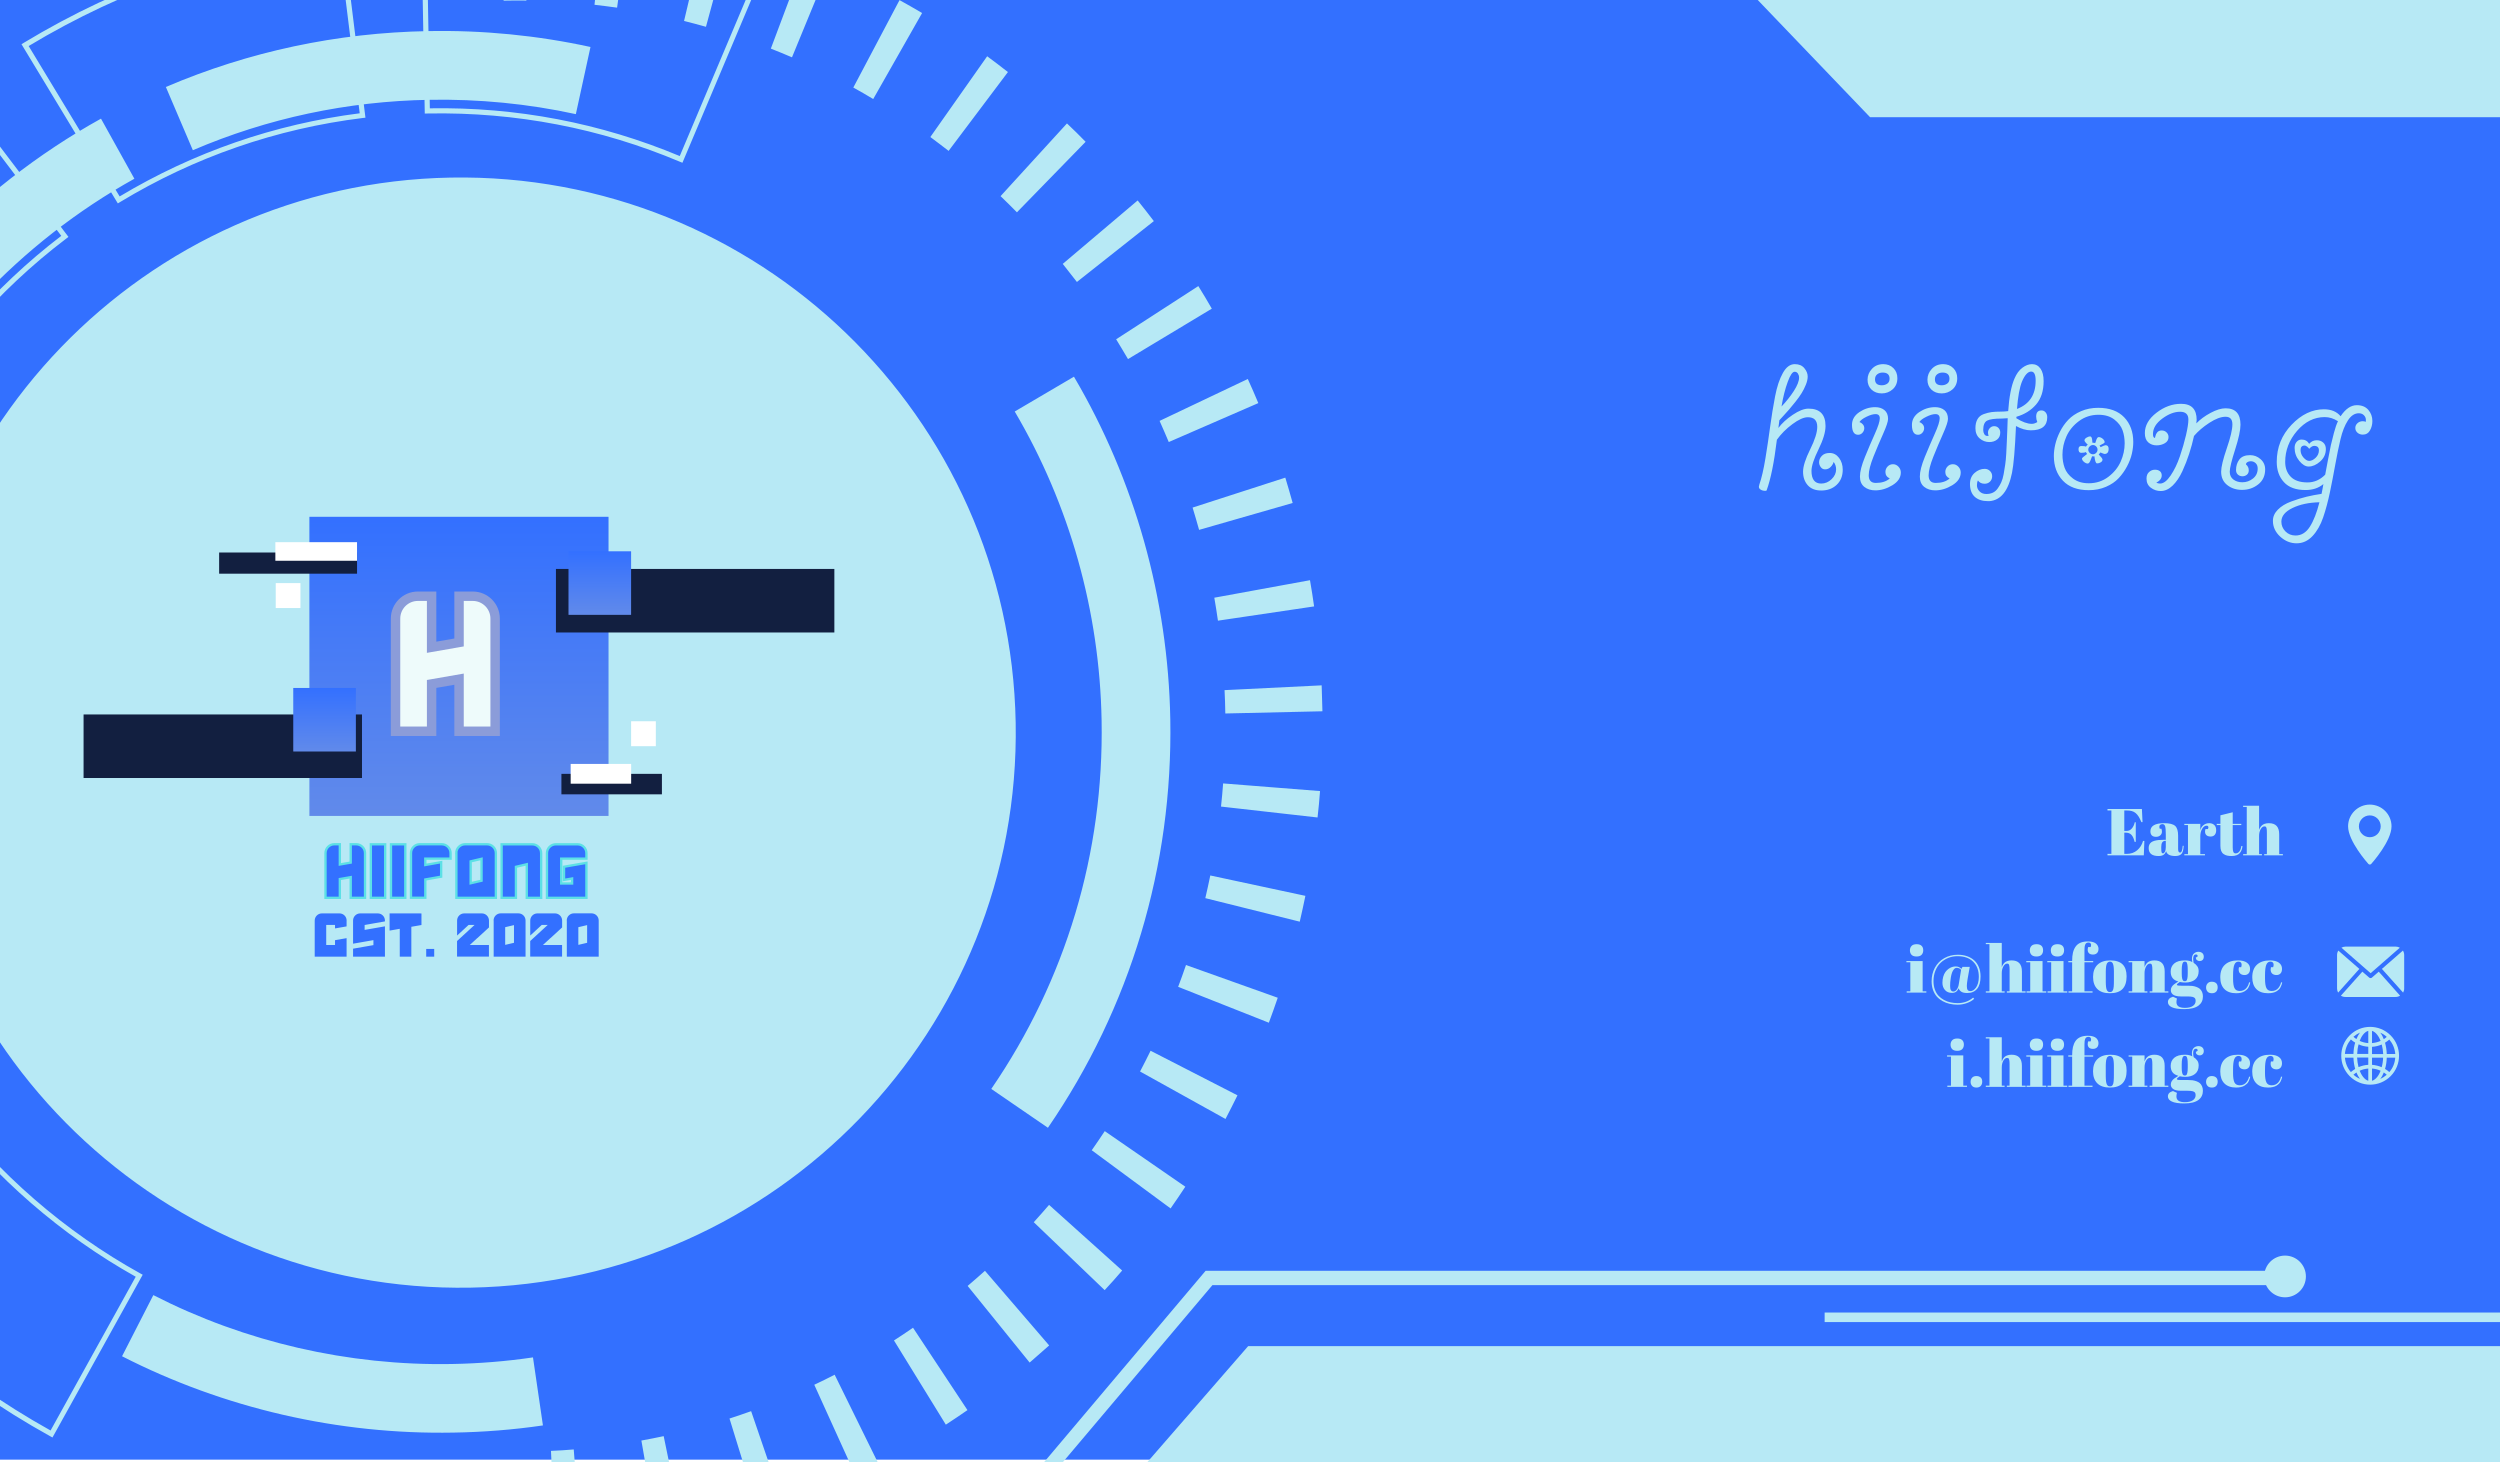 <?xml version="1.0" encoding="UTF-8" standalone="no" ?>
<!DOCTYPE svg PUBLIC "-//W3C//DTD SVG 1.1//EN" "http://www.w3.org/Graphics/SVG/1.1/DTD/svg11.dtd">
<svg xmlns="http://www.w3.org/2000/svg" xmlns:xlink="http://www.w3.org/1999/xlink" version="1.1" width="1024" height="599" viewBox="0 0 1024 599" xml:space="preserve">
<desc>Created with Fabric.js 4.4.0</desc>
<defs>
</defs>
<g transform="matrix(1.506 0 0 1.506 512.03 298.179)" id="background-e39f08c4-68f3-4111-83ad-4b747ec950da"  >
<rect style="stroke: none; stroke-width: 0; stroke-dasharray: none; stroke-linecap: butt; stroke-dashoffset: 0; stroke-linejoin: miter; stroke-miterlimit: 4; fill: rgb(51,112,255); fill-rule: nonzero; opacity: 1;"  paint-order="stroke"  x="-340" y="-199" rx="0" ry="0" width="680" height="398" />
</g>
<g transform="matrix(3.919 0 0 3.919 681.768 562.848)" id="shape-5"  >
<polygon style="stroke: none; stroke-width: 0; stroke-dasharray: none; stroke-linecap: butt; stroke-dashoffset: 0; stroke-linejoin: miter; stroke-miterlimit: 4; fill: rgb(183,233,245); fill-rule: nonzero; opacity: 1;"  paint-order="stroke"  points="-64.23,10.8 -47.25,-9.3 65.4,-9.3 65.4,-10.8 -47.96,-10.8 -65.4,9.86 " />
</g>
<g transform="matrix(3.919 0 0 3.919 870.8 22.577)" id="shape-10"  >
<polygon style="stroke: none; stroke-width: 0; stroke-dasharray: none; stroke-linecap: butt; stroke-dashoffset: 0; stroke-linejoin: miter; stroke-miterlimit: 4; fill: rgb(183,233,245); fill-rule: nonzero; opacity: 1;"  paint-order="stroke"  points="-39.185,-6.49 -39.185,-6.49 39.185,-6.49 39.185,6.49 -26.745,6.49 -39.185,-6.49 -39.185,-6.49 " />
</g>
<g transform="matrix(3.919 0 0 3.919 980.022 549.426)" id="shape-8"  >
<polygon style="stroke: none; stroke-width: 0; stroke-dasharray: none; stroke-linecap: butt; stroke-dashoffset: 0; stroke-linejoin: miter; stroke-miterlimit: 4; fill: rgb(183,233,245); fill-rule: nonzero; opacity: 1;"  paint-order="stroke"  points="-130.255,12.735 -119.615,0.495 86.065,0.495 99.305,-12.735 130.255,-12.735 130.255,12.735 " />
</g>
<g transform="matrix(3.919 0 0 3.919 1047.566 519.818)" id="shape-7"  >
<polygon style="stroke: none; stroke-width: 0; stroke-dasharray: none; stroke-linecap: butt; stroke-dashoffset: 0; stroke-linejoin: miter; stroke-miterlimit: 4; fill: rgb(183,233,245); fill-rule: nonzero; opacity: 1;"  paint-order="stroke"  points="-76.6,5.54 66.24,5.54 76.6,-4.83 75.9,-5.54 65.82,4.54 -76.6,4.54 " />
</g>
<g transform="matrix(3.919 0 0 3.919 935.953 522.835)" id="shape-6"  >
<circle style="stroke: none; stroke-width: 0; stroke-dasharray: none; stroke-linecap: butt; stroke-dashoffset: 0; stroke-linejoin: miter; stroke-miterlimit: 4; fill: rgb(183,233,245); fill-rule: nonzero; opacity: 1;"  paint-order="stroke"  cx="0" cy="0" r="2.18" />
</g>
<g transform="matrix(3.919 0 0 3.919 970.812 432.444)" id="shape-4"  >
<path style="stroke: none; stroke-width: 0; stroke-dasharray: none; stroke-linecap: butt; stroke-dashoffset: 0; stroke-linejoin: miter; stroke-miterlimit: 4; fill: rgb(183,233,245); fill-rule: nonzero; opacity: 1;"  paint-order="stroke"  transform=" translate(-246.835, -111.075)" d="M 248.97 108.94 C 247.79 107.76 245.88 107.76 244.7 108.94 C 243.52 110.12 243.52 112.03 244.7 113.21 C 245.88 114.39 247.79 114.39 248.97 113.21 C 250.15 112.03 250.15 110.12 248.97 108.94 z M 248.84 112.78 C 248.7 112.65 248.55 112.54 248.39 112.45 C 248.5 112.09 248.56 111.69 248.57 111.27 L 249.46 111.27 C 249.42 111.83 249.21 112.36 248.84 112.78 L 248.84 112.78 z M 244.2 111.27 L 245.09 111.27 C 245.1 111.69 245.17 112.09 245.27 112.45 C 245.11 112.55 244.96 112.66 244.82 112.78 C 244.46 112.36 244.24 111.83 244.2 111.27 z M 244.82 109.37 C 244.96 109.5 245.11 109.61 245.27 109.7 C 245.16 110.06 245.1 110.46 245.09 110.88 L 244.2 110.88 C 244.24 110.32 244.46 109.8 244.82 109.37 z M 246.64 109.75 C 246.33 109.73 246.02 109.65 245.74 109.52 C 245.9 109.1 246.2 108.59 246.64 108.47 L 246.64 109.75 z M 246.64 110.13 L 246.64 110.88 L 245.48 110.88 C 245.49 110.53 245.54 110.19 245.63 109.88 C 245.94 110.03 246.28 110.11 246.64 110.13 z M 246.64 111.27 L 246.64 112.02 C 246.28 112.04 245.94 112.13 245.62 112.26 C 245.54 111.95 245.49 111.61 245.47 111.26 L 246.64 111.26 z M 246.64 112.41 L 246.64 113.69 C 246.21 113.56 245.91 113.06 245.74 112.64 C 246.02 112.51 246.33 112.43 246.64 112.41 z M 247.03 112.41 C 247.34 112.43 247.65 112.51 247.93 112.64 C 247.77 113.06 247.47 113.56 247.03 113.69 L 247.03 112.41 z M 247.03 112.02 L 247.03 111.27 L 248.19 111.27 C 248.18 111.62 248.13 111.96 248.04 112.27 C 247.72 112.13 247.38 112.05 247.03 112.02 L 247.03 112.02 z M 247.03 110.89 L 247.03 110.14 C 247.39 110.12 247.73 110.03 248.05 109.9 C 248.13 110.21 248.18 110.55 248.2 110.9 L 247.03 110.9 z M 247.03 109.75 L 247.03 108.47 C 247.46 108.6 247.76 109.1 247.93 109.52 C 247.64 109.65 247.34 109.72 247.03 109.75 z M 247.89 108.66 C 248.14 108.77 248.37 108.91 248.57 109.1 C 248.47 109.19 248.37 109.27 248.26 109.34 C 248.17 109.09 248.05 108.86 247.89 108.66 z M 245.4 109.33 C 245.29 109.26 245.19 109.18 245.09 109.09 C 245.3 108.91 245.53 108.76 245.77 108.65 C 245.62 108.86 245.5 109.09 245.4 109.33 L 245.4 109.33 z M 245.4 112.82 C 245.5 113.06 245.62 113.29 245.77 113.49 C 245.52 113.38 245.29 113.24 245.09 113.05 C 245.19 112.97 245.29 112.89 245.4 112.82 z M 248.26 112.82 C 248.37 112.89 248.47 112.97 248.57 113.06 C 248.36 113.24 248.13 113.39 247.89 113.5 C 248.05 113.29 248.17 113.06 248.26 112.82 L 248.26 112.82 z M 248.57 110.89 C 248.56 110.47 248.49 110.07 248.39 109.71 C 248.55 109.61 248.7 109.5 248.84 109.38 C 249.2 109.81 249.42 110.33 249.46 110.89 L 248.57 110.89 z" stroke-linecap="round" />
</g>
<g transform="matrix(3.919 0 0 3.919 970.672 341.843)" id="shape-3"  >
<path style="stroke: none; stroke-width: 0; stroke-dasharray: none; stroke-linecap: butt; stroke-dashoffset: 0; stroke-linejoin: miter; stroke-miterlimit: 4; fill: rgb(183,233,245); fill-rule: nonzero; opacity: 1;"  paint-order="stroke"  transform=" translate(-246.83, -89.494)" d="M 246.83 86.36 C 245.58 86.36 244.56 87.38 244.56 88.63 C 244.56 90.18 246.59 92.46 246.68 92.56 C 246.76 92.65 246.9 92.65 246.98 92.56 C 247.07 92.46 249.1 90.18 249.1 88.63 C 249.1 87.38 248.08 86.36 246.83 86.36 z M 246.83 89.77 C 246.2 89.77 245.69 89.26 245.69 88.63 C 245.69 88 246.2 87.49 246.83 87.49 C 247.46 87.49 247.97 88 247.97 88.63 C 247.97 89.26 247.46 89.77 246.83 89.77 z" stroke-linecap="round" />
</g>
<g transform="matrix(3.919 0 0 3.919 220.876 297.226)" id="shape-5_1_"  >
<path style="stroke: none; stroke-width: 0; stroke-dasharray: none; stroke-linecap: butt; stroke-dashoffset: 0; stroke-linejoin: miter; stroke-miterlimit: 4; fill: rgb(183,233,245); fill-rule: nonzero; opacity: 1;"  paint-order="stroke"  transform=" translate(-55.475, -76.572)" d="M 14.03 133.96 L 13.79 133.83 C 5.93 129.48 -1.1 123.38 -6.53 116.2 L -6.69 115.99 L -22.2 127.73 L -22.04 127.94 C -14.88 137.4 -6 145.1 4.36 150.84 L 4.6 150.97 L 14.03 133.96 z M -6.79 116.74 C -1.39 123.81 5.55 129.83 13.3 134.17 L 4.4 150.24 C -5.72 144.59 -14.41 137.06 -21.44 127.83 L -6.79 116.74 z M -10.18 110.83 L -10.32 110.6 C -15.03 102.8 -17.98 94.26 -19.1 85.22 L -19.13 84.95 L -38.43 87.33 L -38.4 87.6 C -36.95 99.38 -33.1 110.51 -26.97 120.66 L -26.83 120.89 L -10.18 110.83 z M -19.6 85.55 C -18.46 94.48 -15.54 102.92 -10.92 110.65 L -26.65 120.15 C -32.62 110.2 -36.38 99.32 -37.84 87.8 L -19.6 85.55 z M -19.58 78.39 C -19.74 69.26 -18.04 60.4 -14.51 52.07 L -14.41 51.82 L -32.32 44.24 L -32.42 44.49 C -37.01 55.35 -39.23 66.87 -39.02 78.74 L -39.01 79.09 L -19.56 78.74 L -19.58 78.39 z M -32.04 44.95 L -15.12 52.11 C -18.58 60.38 -20.26 69.17 -20.13 78.22 L -38.5 78.55 C -38.68 66.9 -36.51 55.6 -32.04 44.95 z M -11.56 45.98 C -7.21 38.12 -1.12 31.09 6.06 25.65 L 6.27 25.49 L -5.48 9.99 L -5.69 10.15 C -15.14 17.31 -22.84 26.2 -28.58 36.57 L -28.71 36.81 L -11.69 46.22 L -11.56 45.98 z M -5.58 10.74 L 5.52 25.38 C -1.55 30.78 -7.56 37.73 -11.9 45.48 L -27.98 36.59 C -22.34 26.47 -14.8 17.78 -5.58 10.74 z M 11.66 21.85 C 19.45 17.14 27.99 14.18 37.04 13.06 L 37.31 13.03 L 34.92 -6.27 L 34.65 -6.24 C 22.87 -4.78 11.75 -0.93 1.59 5.21 L 1.36 5.35 L 11.43 21.99 L 11.66 21.85 z M 34.45 -5.67 L 36.71 12.57 C 27.78 13.71 19.34 16.64 11.62 21.26 L 2.11 5.54 C 12.05 -0.44 22.93 -4.21 34.45 -5.67 z M 78.01 -0.18 L 77.76 -0.28 C 66.92 -4.86 55.41 -7.07 43.55 -6.86 L 43.16 -6.85 L 43.51 12.6 L 43.9 12.59 C 53.02 12.43 61.87 14.13 70.19 17.64 L 70.44 17.74 L 78.01 -0.18 z M 43.71 -6.33 C 55.35 -6.52 66.65 -4.35 77.31 0.11 L 70.16 17.04 C 61.88 13.58 53.1 11.9 44.04 12.05 L 43.71 -6.33 z M 59.89 162.58 L 59.08 152.22 C 58.29 152.29 57.49 152.34 56.7 152.37 L 57.19 162.76 C 58.08 162.72 58.99 162.66 59.89 162.58 z M 70.58 161.01 L 68.48 150.83 C 67.72 150.99 66.93 151.15 66.15 151.29 L 67.93 161.53 C 68.82 161.36 69.71 161.19 70.58 161.01 z M 80.98 158.03 L 77.62 148.22 C 76.89 148.48 76.13 148.74 75.36 148.99 L 78.42 158.91 C 79.29 158.62 80.15 158.32 80.98 158.03 z M 90.92 153.7 L 86.35 144.41 C 85.65 144.77 84.93 145.13 84.22 145.46 L 88.5 154.89 C 89.3 154.52 90.12 154.12 90.92 153.7 z M 100.23 148.11 L 94.54 139.5 C 93.89 139.95 93.22 140.4 92.55 140.83 L 97.97 149.63 C 98.73 149.13 99.5 148.62 100.23 148.11 z M 108.77 141.35 L 102.06 133.55 C 101.47 134.08 100.86 134.61 100.25 135.13 L 106.73 143.14 C 107.41 142.55 108.1 141.95 108.77 141.35 z M 116.4 133.52 L 108.76 126.66 C 108.24 127.27 107.7 127.87 107.16 128.47 L 114.57 135.57 C 115.2 134.9 115.82 134.2 116.4 133.52 z M 123 124.76 L 114.58 118.95 C 114.14 119.62 113.68 120.29 113.22 120.95 L 121.46 127.03 C 121.98 126.29 122.5 125.52 123 124.76 z M 128.45 115.21 L 119.37 110.55 C 119.02 111.27 118.65 111.99 118.27 112.72 L 127.2 117.68 C 127.63 116.85 128.05 116.03 128.45 115.21 z M 132.66 105.01 L 123.07 101.59 C 122.81 102.36 122.53 103.13 122.25 103.87 L 131.73 107.62 C 132.05 106.77 132.36 105.89 132.66 105.01 z M 135.55 94.36 L 125.61 92.23 C 125.45 93.02 125.27 93.82 125.09 94.6 L 134.96 97.06 C 135.16 96.17 135.37 95.26 135.55 94.36 z M 137.08 83.41 L 126.95 82.61 C 126.89 83.42 126.82 84.23 126.73 85.03 L 136.82 86.17 C 136.93 85.25 137.01 84.33 137.08 83.41 z M 137.33 75.07 C 137.31 74.17 137.28 73.26 137.25 72.36 L 127.1 72.86 C 127.14 73.65 127.17 74.45 127.18 75.3 L 137.33 75.07 z M 136.46 64.11 C 136.33 63.19 136.19 62.27 136.03 61.37 L 126.03 63.2 C 126.17 63.98 126.29 64.79 126.41 65.6 L 136.46 64.11 z M 134.22 53.3 C 133.97 52.42 133.72 51.52 133.45 50.65 L 123.76 53.78 C 124 54.55 124.22 55.34 124.44 56.11 L 134.22 53.3 z M 130.63 42.86 C 130.28 42.02 129.91 41.17 129.53 40.34 L 120.31 44.72 C 120.64 45.45 120.96 46.2 121.27 46.93 L 130.63 42.86 z M 125.77 32.99 C 125.32 32.2 124.84 31.4 124.36 30.63 L 115.77 36.19 C 116.19 36.87 116.6 37.57 117.01 38.26 L 125.77 32.99 z M 119.71 23.84 C 119.16 23.12 118.6 22.39 118.02 21.68 L 110.19 28.31 C 110.69 28.94 111.19 29.58 111.67 30.2 L 119.71 23.84 z M 112.58 15.55 C 111.95 14.9 111.29 14.25 110.63 13.63 L 103.69 21.23 C 104.27 21.78 104.84 22.35 105.4 22.92 L 112.58 15.55 z M 104.46 8.26 C 103.75 7.7 103.02 7.15 102.29 6.61 L 96.35 15.05 C 96.99 15.52 97.63 16.02 98.26 16.5 L 104.46 8.26 z M 95.49 2.09 C 94.71 1.63 93.91 1.17 93.13 0.74 L 88.3 9.88 C 88.99 10.26 89.69 10.66 90.38 11.08 L 95.49 2.09 z M 85.83 -2.86 C 85 -3.22 84.16 -3.57 83.32 -3.89 L 79.68 5.81 C 80.42 6.1 81.16 6.41 81.89 6.72 L 85.83 -2.86 z M 75.62 -6.5 C 74.75 -6.74 73.87 -6.98 73 -7.2 L 70.61 2.92 C 71.37 3.11 72.15 3.32 72.9 3.53 L 75.62 -6.5 z M 65.03 -8.76 C 64.15 -8.89 63.24 -9 62.35 -9.11 L 61.25 1.23 C 62.03 1.32 62.83 1.42 63.61 1.53 L 65.03 -8.76 z M 54.27 -9.61 C 53.37 -9.62 52.47 -9.62 51.57 -9.6 L 51.75 0.8 C 52.54 0.78 53.34 0.78 54.13 0.79 L 54.27 -9.61 z M 46.21 19.29 C 14.18 19.87 -11.32 46.3 -10.75 78.34 C -10.17 110.37 16.26 135.88 48.3 135.31 C 80.33 134.73 105.84 108.3 105.27 76.26 C 104.69 44.22 78.25 18.72 46.21 19.29 z M 55.86 149.71 L 54.82 142.6 C 52.04 143.01 49.2 143.24 46.37 143.29 C 35.53 143.49 24.73 141 15.14 136.09 L 11.87 142.48 C 22.51 147.92 34.48 150.68 46.5 150.46 C 49.63 150.41 52.78 150.16 55.86 149.71 z M 121.43 75.9 C 121.2 63.29 117.72 50.91 111.36 40.1 L 105.17 43.74 C 110.91 53.48 114.05 64.65 114.25 76.03 C 114.5 89.86 110.51 103.18 102.72 114.54 L 108.64 118.6 C 117.28 106 121.7 91.24 121.43 75.9 z M -18.44 95.15 C -19.96 89.73 -20.79 84.1 -20.89 78.41 C -21.04 70.36 -19.74 62.46 -17.06 54.95 L -23.82 52.53 C -26.8 60.86 -28.23 69.61 -28.07 78.54 C -27.96 84.84 -27.04 91.08 -25.35 97.09 L -18.44 95.15 z M 13.16 19.41 L 9.67 13.13 C -3.52 20.45 -14.38 31.97 -20.9 45.57 L -14.43 48.68 C -8.54 36.41 1.26 26.02 13.16 19.41 z M 43.99 11.16 C 49.15 11.07 54.31 11.57 59.3 12.66 L 60.83 5.64 C 55.29 4.43 49.58 3.87 43.86 3.98 C 34.35 4.15 25.13 6.11 16.45 9.82 L 19.27 16.43 C 27.09 13.08 35.41 11.31 43.99 11.16 z M 164.01 6.01 L 164.02 6.55 M -53.07 81.13 C -52.97 80.97 -52.88 80.81 -52.79 80.65" stroke-linecap="round" />
</g>
<g transform="matrix(0.275 0 0 0.275 971.007 398.046)" id="shape-19-logo"  >
<g style=""  paint-order="stroke"   >
		<g transform="matrix(1 0 0 1 0 0)" id="Layer_1"  >
<path style="stroke: none; stroke-width: 1; stroke-dasharray: none; stroke-linecap: butt; stroke-dashoffset: 0; stroke-linejoin: miter; stroke-miterlimit: 4; fill: rgb(183,233,245); fill-rule: nonzero; opacity: 1;"  paint-order="stroke"  transform=" translate(-50, -37)" d="M 100 62 C 100 64.2 99.4 66.2 98.4 68 L 66.8 32.7 L 98.1 5.4 C 99.3 7.3 100 9.6 100 12 L 100 62 L 100 62 z M 50 39.1 L 93.5 1.1 C 91.7 0.1 89.7 -0.5 87.5 -0.5 L 12.5 -0.5 C 10.3 -0.5 8.3 0.1 6.5 1.1 L 50 39.1 z M 62.1 36.8 L 52 45.6 C 51.4 46.1 50.7 46.4 49.9 46.4 C 49.2 46.4 48.4 46.1 47.8 45.6 L 37.7 36.8 L 5.7 72.6 C 7.6 73.8 9.9 74.5 12.3 74.5 L 87.3 74.5 C 89.7 74.5 92 73.8 93.9 72.6 L 62.1 36.8 z M 1.9 5.4 C 0.7 7.3 0 9.6 0 12 L 0 62 C 0 64.2 0.6 66.2 1.6 68 L 33.2 32.7 L 1.9 5.4 z" stroke-linecap="round" />
</g>
</g>
</g>
<g transform="matrix(1.506 0 0 1.506 846.077 185.845)" id="text-1-path-group"  >
<g style=""  paint-order="stroke"   >
		<g transform="matrix(1 0 0 1 0 0)" id="text-1-path-0"  >
<path style="stroke: none; stroke-width: 1.552; stroke-dasharray: none; stroke-linecap: butt; stroke-dashoffset: 0; stroke-linejoin: miter; stroke-miterlimit: 4; fill: rgb(183,233,245); fill-rule: nonzero; opacity: 1;"  paint-order="stroke"  transform=" translate(-84.78, 9.515)" d="M 1.48 -1.13 L 1.48 -1.13 Q 2.38 -3.69 3.13 -8.23 Q 3.87 -12.78 4.43 -16.96 Q 5 -21.15 5.76 -25.11 Q 6.52 -29.07 7.88 -31.48 Q 9.22 -33.88 11.12 -33.88 L 11.12 -33.88 Q 12.82 -33.88 13.72 -32.78 Q 14.63 -31.68 14.63 -30.51 L 14.63 -30.51 Q 14.63 -29.52 14.13 -28.28 Q 13.63 -27.04 12.98 -25.99 Q 12.33 -24.93 11.29 -23.63 Q 10.26 -22.32 9.58 -21.55 Q 8.91 -20.79 7.96 -19.75 Q 7.02 -18.72 6.93 -18.63 L 6.93 -18.63 L 6.66 -16.52 Q 8.05 -18.4 10.55 -20.09 Q 13.05 -21.78 14.85 -21.78 L 14.85 -21.78 Q 19.48 -21.78 19.48 -17.05 L 19.48 -17.05 Q 19.48 -14.58 17.57 -10.69 Q 15.66 -6.79 15.66 -4.86 L 15.66 -4.86 Q 15.66 -1.4 18.31 -1.4 L 18.31 -1.4 Q 19.89 -1.4 21.13 -2.59 Q 22.36 -3.78 22.36 -5.26 L 22.36 -5.26 Q 22.36 -6.39 21.69 -7.29 L 21.69 -7.29 Q 21.51 -6.57 20.88 -5.92 Q 20.25 -5.26 19.35 -5.26 L 19.35 -5.26 Q 18.63 -5.26 18.18 -5.87 Q 17.73 -6.48 17.73 -7.2 L 17.73 -7.2 Q 17.73 -8.14 18.47 -8.93 Q 19.21 -9.72 20.61 -9.72 L 20.61 -9.72 Q 22.14 -9.72 23.15 -8.39 Q 24.16 -7.06 24.16 -5.17 L 24.16 -5.17 Q 24.16 -2.61 22.52 -1.06 Q 20.88 0.49 18.31 0.49 L 18.31 0.49 Q 15.93 0.49 14.65 -0.94 Q 13.37 -2.38 13.37 -4.63 L 13.37 -4.63 Q 13.37 -6.79 15.3 -10.69 Q 17.23 -14.58 17.23 -16.83 L 17.23 -16.83 Q 17.23 -19.44 14.67 -19.44 L 14.67 -19.44 Q 13 -19.44 10.46 -17.55 Q 7.92 -15.66 6.25 -13.32 L 6.25 -13.32 Q 5.13 -4.09 3.46 0.45 L 3.46 0.45 Q 3.42 0.58 3.1 0.58 L 3.1 0.58 Q 2.38 0.58 1.87 0.27 Q 1.35 -0.04 1.35 -0.54 L 1.35 -0.54 Q 1.35 -0.72 1.48 -1.13 Z M 9.22 -29.11 L 9.22 -29.11 Q 8.14 -26.19 7.51 -22.36 L 7.51 -22.36 Q 9.45 -24.39 10.87 -26.59 Q 12.29 -28.8 12.29 -30.24 L 12.29 -30.24 Q 12.29 -30.82 11.97 -31.32 Q 11.65 -31.81 11.07 -31.81 L 11.07 -31.81 Q 10.21 -31.81 9.22 -29.11 Z M 35.19 -33.88 L 35.19 -33.88 Q 36.85 -33.88 37.94 -32.8 Q 39.02 -31.72 39.02 -30.06 L 39.02 -30.06 Q 39.02 -28.17 37.75 -27.04 Q 36.49 -25.92 34.78 -25.92 Q 33.08 -25.92 31.99 -26.95 Q 30.91 -27.99 30.91 -29.65 Q 30.91 -31.32 32.11 -32.6 Q 33.3 -33.88 35.19 -33.88 Z M 35.01 -31.59 L 35.01 -31.59 Q 34.16 -31.59 33.55 -31.12 Q 32.94 -30.64 32.94 -29.74 L 32.94 -29.74 Q 32.94 -28.13 34.78 -28.13 L 34.78 -28.13 Q 35.64 -28.13 36.27 -28.57 Q 36.9 -29.02 36.9 -29.92 L 36.9 -29.92 Q 36.9 -31.59 35.01 -31.59 Z M 36.95 -2.79 L 36.95 -2.79 Q 35.77 -3.33 35.77 -4.54 L 35.77 -4.54 Q 35.77 -5.4 36.36 -6.03 Q 36.95 -6.66 37.84 -6.66 L 37.84 -6.66 Q 38.7 -6.66 39.33 -5.98 Q 39.96 -5.31 39.96 -4.41 L 39.96 -4.41 Q 39.96 -2.34 37.66 -0.94 Q 35.37 0.45 33.03 0.45 L 33.03 0.45 Q 31.23 0.45 30.04 -0.49 Q 28.84 -1.44 28.84 -3.28 L 28.84 -3.28 Q 28.84 -5.31 30.2 -8.62 Q 31.54 -11.92 32.89 -14.92 Q 34.24 -17.91 34.24 -19.13 L 34.24 -19.13 Q 34.24 -20.29 33.08 -20.29 L 33.08 -20.29 Q 32.09 -20.29 30.62 -19.57 Q 29.16 -18.86 28.71 -18.13 L 28.71 -18.13 Q 29.25 -17.95 29.63 -17.5 Q 30.02 -17.05 30.02 -16.47 L 30.02 -16.47 Q 30.02 -15.75 29.52 -15.21 Q 29.02 -14.67 28.35 -14.67 L 28.35 -14.67 Q 26.68 -14.67 26.68 -17.37 L 26.68 -17.37 Q 26.68 -19.48 28.69 -20.84 Q 30.69 -22.18 32.98 -22.18 L 32.98 -22.18 Q 34.52 -22.18 35.5 -21.38 Q 36.49 -20.56 36.49 -18.99 L 36.49 -18.99 Q 36.49 -17.95 35.17 -14.98 Q 33.84 -12.01 32.53 -8.75 Q 31.23 -5.49 31.23 -3.65 L 31.23 -3.65 Q 31.23 -1.57 33.16 -1.57 L 33.16 -1.57 Q 35.59 -1.57 36.95 -2.79 Z M 51.48 -33.88 L 51.48 -33.88 Q 53.14 -33.88 54.22 -32.8 Q 55.3 -31.72 55.3 -30.06 L 55.3 -30.06 Q 55.3 -28.17 54.05 -27.04 Q 52.78 -25.92 51.07 -25.92 Q 49.36 -25.92 48.28 -26.95 Q 47.2 -27.99 47.2 -29.65 Q 47.2 -31.32 48.4 -32.6 Q 49.59 -33.88 51.48 -33.88 Z M 51.3 -31.59 L 51.3 -31.59 Q 50.45 -31.59 49.84 -31.12 Q 49.23 -30.64 49.23 -29.74 L 49.23 -29.74 Q 49.23 -28.13 51.07 -28.13 L 51.07 -28.13 Q 51.93 -28.13 52.56 -28.57 Q 53.19 -29.02 53.19 -29.92 L 53.19 -29.92 Q 53.19 -31.59 51.3 -31.59 Z M 53.23 -2.79 L 53.23 -2.79 Q 52.06 -3.33 52.06 -4.54 L 52.06 -4.54 Q 52.06 -5.4 52.65 -6.03 Q 53.23 -6.66 54.13 -6.66 L 54.13 -6.66 Q 54.99 -6.66 55.62 -5.98 Q 56.25 -5.31 56.25 -4.41 L 56.25 -4.41 Q 56.25 -2.34 53.95 -0.94 Q 51.66 0.45 49.32 0.45 L 49.32 0.45 Q 47.52 0.45 46.33 -0.49 Q 45.13 -1.44 45.13 -3.28 L 45.13 -3.28 Q 45.13 -5.31 46.48 -8.62 Q 47.84 -11.92 49.18 -14.92 Q 50.53 -17.91 50.53 -19.13 L 50.53 -19.13 Q 50.53 -20.29 49.36 -20.29 L 49.36 -20.29 Q 48.38 -20.29 46.91 -19.57 Q 45.45 -18.86 45 -18.13 L 45 -18.13 Q 45.54 -17.95 45.92 -17.5 Q 46.3 -17.05 46.3 -16.47 L 46.3 -16.47 Q 46.3 -15.75 45.81 -15.21 Q 45.31 -14.67 44.64 -14.67 L 44.64 -14.67 Q 42.98 -14.67 42.98 -17.37 L 42.98 -17.37 Q 42.98 -19.48 44.98 -20.84 Q 46.98 -22.18 49.27 -22.18 L 49.27 -22.18 Q 50.8 -22.18 51.8 -21.38 Q 52.78 -20.56 52.78 -18.99 L 52.78 -18.99 Q 52.78 -17.95 51.46 -14.98 Q 50.13 -12.01 48.82 -8.75 Q 47.52 -5.49 47.52 -3.65 L 47.52 -3.65 Q 47.52 -1.57 49.45 -1.57 L 49.45 -1.57 Q 51.88 -1.57 53.23 -2.79 Z M 63.22 1.44 L 63.22 1.44 Q 64.22 1.44 64.98 1.08 Q 65.75 0.72 66.31 -0.07 Q 66.87 -0.85 67.27 -1.73 Q 67.68 -2.61 67.93 -3.98 Q 68.17 -5.35 68.35 -6.55 Q 68.53 -7.74 68.63 -9.52 Q 68.72 -11.29 68.78 -12.62 Q 68.85 -13.95 68.92 -15.93 Q 68.98 -17.91 69.03 -19.17 L 69.03 -19.17 Q 67.95 -19.08 67.45 -19.08 L 67.45 -19.08 Q 64.48 -19.08 63.43 -18.52 Q 62.37 -17.95 62.37 -15.97 L 62.37 -15.97 Q 62.37 -15.34 62.66 -14.85 Q 62.95 -14.35 63.49 -14.35 L 63.49 -14.35 Q 63.72 -14.35 63.85 -14.4 L 63.85 -14.4 Q 63.67 -14.76 63.67 -15.25 L 63.67 -15.25 Q 63.67 -15.97 64.17 -16.49 Q 64.66 -17.01 65.34 -17.01 L 65.34 -17.01 Q 66.06 -17.01 66.53 -16.52 Q 67 -16.02 67 -15.25 L 67 -15.25 Q 67 -14.04 66.15 -13.37 Q 65.3 -12.69 64.03 -12.69 L 64.03 -12.69 Q 62.55 -12.69 61.4 -13.68 Q 60.25 -14.67 60.25 -16.47 L 60.25 -16.47 Q 60.25 -17.95 60.82 -18.92 Q 61.38 -19.89 62.5 -20.29 Q 63.63 -20.7 64.66 -20.84 Q 65.7 -20.97 67.27 -20.97 L 67.27 -20.97 Q 68.22 -20.97 69.16 -21.11 L 69.16 -21.11 Q 69.57 -27 70.88 -29.97 L 70.88 -29.97 Q 71.69 -31.9 73.01 -32.89 Q 74.34 -33.88 75.64 -33.88 L 75.64 -33.88 Q 77.08 -33.88 77.94 -32.67 Q 78.8 -31.45 78.8 -29.25 L 78.8 -29.25 Q 78.8 -25.29 76.75 -22.9 Q 74.7 -20.52 71.41 -19.57 L 71.41 -19.57 Q 71.41 -19.53 71.39 -19.39 Q 71.37 -19.26 71.37 -19.17 L 71.37 -19.17 Q 73.8 -17.64 75.6 -17.64 L 75.6 -17.64 Q 76.32 -17.64 77.08 -18.13 L 77.08 -18.13 Q 76.77 -18.86 76.77 -19.62 L 76.77 -19.62 Q 76.77 -21.29 78.21 -21.29 L 78.21 -21.29 Q 78.88 -21.29 79.33 -20.77 Q 79.78 -20.25 79.78 -19.44 L 79.78 -19.44 Q 79.78 -15.88 75.33 -15.88 L 75.33 -15.88 Q 73.39 -15.88 71.28 -17.05 L 71.28 -17.05 Q 70.88 -7.69 70.2 -4.32 L 70.2 -4.32 Q 68.72 3.01 64.08 3.38 L 64.08 3.38 Q 63.85 3.38 63.63 3.38 L 63.63 3.38 Q 61.38 3.38 60.07 2.21 Q 58.77 1.03 58.77 -1.3 L 58.77 -1.3 Q 58.77 -3.19 60.03 -4.3 Q 61.29 -5.4 62.77 -5.4 L 62.77 -5.4 Q 63.63 -5.4 64.22 -4.81 Q 64.8 -4.23 64.8 -3.38 Q 64.8 -2.52 64.22 -1.93 Q 63.63 -1.35 62.77 -1.35 L 62.77 -1.35 Q 61.52 -1.35 60.93 -2.25 L 60.93 -2.25 Q 60.66 -1.71 60.66 -0.94 L 60.66 -0.94 Q 60.66 0 61.36 0.72 Q 62.05 1.44 63.22 1.44 Z M 72.9 -29.11 L 72.9 -29.11 Q 71.95 -26.73 71.55 -21.69 L 71.55 -21.69 Q 76.63 -23.63 76.63 -29.38 L 76.63 -29.38 Q 76.63 -31.86 75.42 -31.86 L 75.42 -31.86 Q 74.07 -31.86 72.9 -29.11 Z M 91.08 0.4 L 91.08 0.4 Q 86.49 0.4 84.04 -2.18 Q 81.58 -4.77 81.58 -8.91 L 81.58 -8.91 Q 81.58 -10.39 81.97 -12.06 Q 82.35 -13.72 83.25 -15.52 Q 84.15 -17.32 85.5 -18.74 Q 86.85 -20.16 88.96 -21.08 Q 91.08 -22 93.64 -22 L 93.64 -22 Q 98.23 -22 100.71 -19.42 Q 103.18 -16.83 103.18 -12.69 L 103.18 -12.69 Q 103.18 -11.21 102.8 -9.52 Q 102.42 -7.83 101.47 -6.05 Q 100.53 -4.27 99.2 -2.86 Q 97.88 -1.44 95.76 -0.52 Q 93.64 0.4 91.08 0.4 Z M 91.08 -1.48 L 91.08 -1.48 Q 94.09 -1.48 96.39 -3.22 Q 98.68 -4.95 99.76 -7.38 Q 100.84 -9.81 100.84 -12.33 L 100.84 -12.33 Q 100.84 -14.26 100.26 -15.91 Q 99.67 -17.55 98.01 -18.83 Q 96.34 -20.11 93.73 -20.11 L 93.73 -20.11 Q 90.72 -20.11 88.4 -18.38 Q 86.08 -16.65 85 -14.22 Q 83.92 -11.79 83.92 -9.27 L 83.92 -9.27 Q 83.92 -7.33 84.51 -5.69 Q 85.09 -4.05 86.78 -2.77 Q 88.47 -1.48 91.08 -1.48 Z M 90.81 -11.97 L 90.81 -11.97 Q 89.91 -12.78 89.91 -13.14 L 89.91 -13.14 Q 89.91 -13.54 90.45 -13.88 Q 90.99 -14.22 91.48 -14.22 L 91.48 -14.22 Q 91.71 -14.22 91.84 -13.93 Q 91.98 -13.63 92.02 -13.09 Q 92.07 -12.55 92.07 -12.51 L 92.07 -12.51 Q 92.47 -12.51 92.83 -12.42 L 92.83 -12.42 Q 92.88 -12.46 93.04 -13 Q 93.19 -13.54 93.38 -13.79 Q 93.55 -14.04 93.78 -14.04 L 93.78 -14.04 Q 94.32 -14.04 94.86 -13.59 Q 95.4 -13.14 95.4 -12.64 L 95.4 -12.64 Q 95.4 -12.38 94 -11.74 L 94 -11.74 Q 94.23 -11.52 94.27 -11.29 L 94.27 -11.29 Q 95.35 -11.83 95.63 -11.83 L 95.63 -11.83 Q 96.48 -11.83 96.48 -10.84 L 96.48 -10.84 Q 96.48 -9.45 95.35 -9.45 L 95.35 -9.45 Q 95.22 -9.45 94.23 -9.86 L 94.23 -9.86 Q 94.18 -9.72 93.78 -9.31 L 93.78 -9.31 Q 94.81 -8.28 94.81 -7.92 L 94.81 -7.92 Q 94.81 -7.47 94.34 -7.18 Q 93.87 -6.88 93.33 -6.88 L 93.33 -6.88 Q 92.83 -6.88 92.61 -8.82 L 92.61 -8.82 Q 92.29 -8.73 91.98 -8.82 L 91.98 -8.82 Q 91.93 -8.78 91.71 -8.12 Q 91.48 -7.47 91.26 -7.15 Q 91.03 -6.84 90.81 -6.84 L 90.81 -6.84 Q 90.31 -6.84 89.77 -7.29 Q 89.23 -7.74 89.23 -8.23 L 89.23 -8.23 Q 89.23 -8.41 90.63 -9.45 L 90.63 -9.45 Q 90.45 -9.63 90.27 -9.99 L 90.27 -9.99 Q 90.04 -9.76 89.01 -9.76 L 89.01 -9.76 Q 88.29 -9.76 88.29 -10.75 L 88.29 -10.75 Q 88.29 -11.61 89.05 -11.61 L 89.05 -11.61 Q 90.09 -11.61 90.31 -11.43 L 90.31 -11.43 Q 90.49 -11.79 90.81 -11.97 Z M 91.3 -11.47 L 91.3 -11.47 Q 90.94 -11.12 90.94 -10.62 Q 90.94 -10.13 91.33 -9.74 Q 91.71 -9.36 92.2 -9.36 Q 92.7 -9.36 93.08 -9.74 Q 93.46 -10.13 93.46 -10.62 Q 93.46 -11.12 93.08 -11.5 Q 92.7 -11.88 92.2 -11.88 Q 91.71 -11.88 91.3 -11.47 Z M 110.92 -3.6 L 110.92 -3.6 Q 110.92 -2.43 109.44 -1.62 L 109.44 -1.62 Q 109.98 -1.4 110.47 -1.4 L 110.47 -1.4 Q 111.87 -1.4 113.35 -3.6 Q 114.84 -5.8 115.85 -8.78 Q 116.86 -11.74 117.52 -14.56 Q 118.17 -17.37 118.17 -18.81 L 118.17 -18.81 Q 118.17 -20.93 115.92 -20.93 L 115.92 -20.93 Q 113.58 -20.93 111.06 -19.06 Q 108.54 -17.19 108.54 -14.89 L 108.54 -14.89 Q 108.54 -13.81 109.08 -13.81 L 109.08 -13.81 Q 109.12 -13.81 109.21 -14.33 Q 109.3 -14.85 109.71 -15.34 Q 110.11 -15.84 110.92 -15.84 L 110.92 -15.84 Q 111.69 -15.84 112.23 -15.32 Q 112.77 -14.8 112.77 -14.04 L 112.77 -14.04 Q 112.77 -12.96 111.78 -12.38 Q 110.79 -11.79 109.53 -11.79 L 109.53 -11.79 Q 108.18 -11.79 107.26 -12.6 Q 106.33 -13.41 106.33 -15.12 L 106.33 -15.12 Q 106.33 -18.22 109.48 -20.65 Q 112.63 -23.09 116.19 -23.09 L 116.19 -23.09 Q 120.42 -23.09 120.42 -18.72 L 120.42 -18.72 Q 120.42 -18.59 120.33 -17.77 L 120.33 -17.77 Q 121.9 -19.39 124.22 -20.63 Q 126.54 -21.87 128.29 -21.87 L 128.29 -21.87 Q 132.34 -21.87 132.34 -17.41 L 132.34 -17.41 Q 132.34 -15.21 130.88 -10.64 Q 129.42 -6.08 129.42 -4.63 L 129.42 -4.63 Q 129.42 -3.24 130.41 -2.5 Q 131.4 -1.75 132.84 -1.75 L 132.84 -1.75 Q 134.46 -1.75 135.74 -2.77 Q 137.02 -3.78 137.02 -5.49 L 137.02 -5.49 Q 137.02 -6.43 136.46 -6.95 Q 135.9 -7.47 135.13 -7.47 L 135.13 -7.47 Q 134.59 -7.47 134.21 -7.22 Q 133.83 -6.97 133.83 -6.61 L 133.83 -6.61 Q 134.59 -5.98 134.59 -5 L 134.59 -5 Q 134.59 -4.23 134.08 -3.8 Q 133.56 -3.38 132.88 -3.38 L 132.88 -3.38 Q 132.16 -3.38 131.65 -3.82 Q 131.13 -4.27 131.13 -5.08 L 131.13 -5.08 Q 131.13 -6.75 132.03 -7.94 Q 132.93 -9.13 134.95 -9.13 L 134.95 -9.13 Q 136.57 -9.13 137.81 -8.03 Q 139.05 -6.93 139.05 -5.26 L 139.05 -5.26 Q 139.05 -2.65 137.16 -1.17 Q 135.27 0.32 132.75 0.32 L 132.75 0.32 Q 130.41 0.32 128.74 -0.99 Q 127.08 -2.29 127.08 -4.63 L 127.08 -4.63 Q 127.08 -6.52 128.61 -10.98 Q 130.14 -15.43 130.14 -17.5 Q 130.14 -19.57 128.29 -19.57 L 128.29 -19.57 Q 126.4 -19.57 123.86 -17.91 Q 121.32 -16.25 119.7 -14.35 L 119.7 -14.35 Q 119.16 -11.88 118.39 -9.52 Q 117.63 -7.15 116.53 -4.75 Q 115.42 -2.34 113.89 -0.85 Q 112.36 0.63 110.65 0.63 L 110.65 0.63 Q 109.17 0.63 107.98 -0.25 Q 106.78 -1.13 106.78 -2.75 L 106.78 -2.75 Q 106.78 -3.92 107.48 -4.54 Q 108.18 -5.17 109.08 -5.17 L 109.08 -5.17 Q 109.89 -5.17 110.41 -4.77 Q 110.92 -4.37 110.92 -3.6 Z M 154.89 -1.26 L 154.89 -1.26 Q 152.95 0.36 150.03 0.36 L 150.03 0.36 Q 146.11 0.36 144.16 -1.78 Q 142.2 -3.92 142.2 -7.29 L 142.2 -7.29 Q 142.2 -13.18 146.23 -17.39 Q 150.25 -21.6 155.03 -21.6 L 155.03 -21.6 Q 158 -21.6 159.57 -19.71 L 159.57 -19.71 Q 161.59 -22.72 163.98 -22.72 L 163.98 -22.72 Q 166 -22.72 167.11 -21.44 Q 168.21 -20.16 168.21 -18.4 L 168.21 -18.4 Q 168.21 -17.01 167.56 -15.86 Q 166.91 -14.71 165.6 -14.71 L 165.6 -14.71 Q 164.75 -14.71 164.16 -15.23 Q 163.57 -15.75 163.57 -16.52 Q 163.57 -17.28 164.16 -17.82 Q 164.75 -18.36 165.6 -18.36 L 165.6 -18.36 Q 166.09 -18.36 166.41 -18.18 L 166.41 -18.18 Q 166.45 -18.36 166.45 -18.68 L 166.45 -18.68 Q 166.45 -19.44 165.91 -19.98 Q 165.38 -20.52 164.52 -20.52 L 164.52 -20.52 Q 162.81 -20.52 161.55 -18.56 Q 160.29 -16.61 159.55 -13.5 Q 158.81 -10.39 158.13 -6.61 Q 157.45 -2.83 156.67 0.94 Q 155.88 4.72 154.82 7.83 Q 153.76 10.93 151.92 12.89 Q 150.07 14.85 147.6 14.85 Q 145.13 14.85 143.14 13.03 Q 141.16 11.21 141.16 8.73 L 141.16 8.73 Q 141.16 7.06 142.51 5.69 Q 143.86 4.32 146.11 3.49 Q 148.37 2.65 150.32 2.18 Q 152.28 1.71 154.39 1.4 L 154.39 1.4 Q 154.48 1.08 154.62 0.22 Q 154.75 -0.63 154.89 -1.26 Z M 155.38 -3.82 L 155.38 -3.82 Q 155.61 -4.95 156.1 -7.65 Q 156.6 -10.35 156.91 -11.79 Q 157.23 -13.23 157.75 -15.16 Q 158.26 -17.1 158.85 -18.36 L 158.85 -18.36 Q 157.09 -19.48 155.25 -19.48 L 155.25 -19.48 Q 150.97 -19.48 147.73 -15.73 Q 144.5 -11.97 144.5 -7.29 L 144.5 -7.29 Q 144.5 -4.81 146 -3.26 Q 147.51 -1.71 150.57 -1.71 L 150.57 -1.71 Q 153.31 -1.71 155.38 -3.82 Z M 147.33 12.73 L 147.33 12.73 Q 149.67 12.73 151.2 10.35 Q 152.73 7.96 153.81 3.69 L 153.81 3.69 Q 149.53 3.78 146.5 5.24 Q 143.46 6.71 143.46 8.96 L 143.46 8.96 Q 143.46 10.48 144.56 11.61 Q 145.66 12.73 147.33 12.73 Z M 151.02 -12.2 L 151.02 -12.2 Q 151.83 -13.18 153.09 -13.18 L 153.09 -13.18 Q 154.13 -13.18 154.84 -12.55 Q 155.56 -11.92 155.56 -10.8 L 155.56 -10.8 Q 155.56 -8.78 154.01 -7.4 Q 152.46 -6.03 150.88 -6.03 L 150.88 -6.03 Q 149.58 -6.03 148.32 -7.58 Q 147.06 -9.13 147.06 -11.12 L 147.06 -11.12 Q 147.06 -12.11 147.6 -12.73 Q 148.14 -13.37 148.95 -13.37 L 148.95 -13.37 Q 150.34 -13.37 151.02 -12.2 Z M 151.02 -10.84 L 151.02 -10.84 Q 150.84 -11.16 150.46 -11.45 Q 150.07 -11.74 149.81 -11.74 L 149.81 -11.74 Q 148.68 -11.74 148.68 -10.53 L 148.68 -10.53 Q 148.68 -9.36 149.49 -8.46 Q 150.3 -7.56 151.02 -7.56 L 151.02 -7.56 Q 151.88 -7.56 152.78 -8.41 Q 153.67 -9.27 153.67 -10.44 L 153.67 -10.44 Q 153.67 -11.65 152.37 -11.65 L 152.37 -11.65 Q 151.74 -11.65 151.02 -10.84 Z" stroke-linecap="round" />
</g>
</g>
</g>
<g transform="matrix(1.506 0 0 1.506 718.881 217.536)" id="text-2-path-group"  >
<g style=""  paint-order="stroke"   >
		<g transform="matrix(1 0 0 1 0 0)" id="text-2-path-0"  >
<path style="stroke: none; stroke-width: 1; stroke-dasharray: none; stroke-linecap: butt; stroke-dashoffset: 0; stroke-linejoin: miter; stroke-miterlimit: 4; fill: rgb(183,233,245); fill-rule: nonzero; opacity: 1;"  paint-order="stroke"  transform=" translate(0, 0)" d="" stroke-linecap="round" />
</g>
</g>
</g>
<g transform="matrix(1.506 0 0 1.506 899.146 340.325)" id="text-4-path-group"  >
<g style=""  paint-order="stroke"   >
		<g transform="matrix(1 0 0 1 0 0)" id="text-4-path-0"  >
<path style="stroke: none; stroke-width: 1; stroke-dasharray: none; stroke-linecap: butt; stroke-dashoffset: 0; stroke-linejoin: miter; stroke-miterlimit: 4; fill: rgb(183,233,245); fill-rule: nonzero; opacity: 1;"  paint-order="stroke"  transform=" translate(-24.23, 6.66)" d="M 10.26 0 L 0.38 0 L 0.38 -0.4 L 1.44 -0.4 L 1.44 -12.21 L 0.38 -12.21 L 0.38 -12.6 L 9.74 -12.6 L 9.91 -9.04 L 9.6 -9.04 Q 9.21 -9.96 8.86 -10.53 Q 8.51 -11.1 8.04 -11.5 Q 7.57 -11.89 6.99 -12.05 Q 6.41 -12.21 5.58 -12.21 L 5.58 -12.21 L 4.95 -12.21 L 4.95 -6.64 L 5.56 -6.64 Q 6.41 -6.64 6.98 -7.29 Q 7.56 -7.93 7.8 -9 L 7.8 -9 L 8.07 -9 L 8.07 -3.67 L 7.76 -3.67 Q 7.44 -5.02 6.88 -5.59 Q 6.33 -6.17 5.38 -6.17 L 5.38 -6.17 L 4.95 -6.17 L 4.95 -0.4 L 5.63 -0.4 Q 7.29 -0.4 8.46 -1.39 Q 9.62 -2.38 10.05 -3.92 L 10.05 -3.92 L 10.41 -3.92 L 10.26 0 Z M 11.58 -2 L 11.58 -2 Q 11.58 -2.53 11.77 -2.93 Q 11.96 -3.32 12.3 -3.57 Q 12.63 -3.81 13.16 -3.96 Q 13.69 -4.11 14.3 -4.17 Q 14.91 -4.23 15.72 -4.23 L 15.72 -4.23 L 16.24 -4.23 L 16.24 -5.62 Q 16.24 -7.33 16.06 -7.91 Q 15.87 -8.5 15.33 -8.5 L 15.33 -8.5 Q 15.01 -8.5 14.75 -8.33 Q 14.48 -8.17 14.48 -7.78 L 14.48 -7.78 Q 14.48 -7.56 14.59 -7.25 L 14.59 -7.25 L 15.04 -7.25 Q 15.19 -6.85 15.19 -6.44 L 15.19 -6.44 Q 15.19 -5.82 14.73 -5.43 Q 14.28 -5.04 13.6 -5.04 L 13.6 -5.04 Q 12.8 -5.04 12.42 -5.44 Q 12.05 -5.84 12.05 -6.53 L 12.05 -6.53 Q 12.05 -8.75 15.81 -8.75 L 15.81 -8.75 Q 17.95 -8.75 18.77 -8.02 Q 19.59 -7.29 19.59 -5.34 L 19.59 -5.34 L 19.59 -1.7 Q 19.59 -0.76 20.12 -0.76 L 20.12 -0.76 Q 20.73 -0.76 20.84 -2.61 L 20.84 -2.61 L 21.1 -2.59 Q 21.04 -1.01 20.52 -0.42 Q 20 0.18 18.8 0.18 L 18.8 0.18 Q 16.66 0.18 16.32 -1.15 L 16.32 -1.15 Q 16.09 -0.47 15.62 -0.15 Q 15.15 0.18 14.25 0.18 L 14.25 0.18 Q 11.58 0.18 11.58 -2 Z M 15 -2.3 L 15 -2.01 Q 15 -1.08 15.1 -0.81 Q 15.2 -0.54 15.47 -0.54 L 15.47 -0.54 Q 15.76 -0.54 16 -1 Q 16.24 -1.47 16.24 -2.27 L 16.24 -2.27 L 16.24 -3.95 L 16.12 -3.95 Q 15 -3.95 15 -2.3 L 15 -2.3 Z M 26.89 0 L 21.28 0 L 21.28 -0.33 L 22.27 -0.33 L 22.27 -8.24 L 21.28 -8.24 L 21.28 -8.57 L 25.62 -8.57 L 25.62 -6.84 Q 25.86 -7.76 26.52 -8.25 Q 27.18 -8.75 28.03 -8.75 Q 28.88 -8.75 29.41 -8.27 Q 29.94 -7.8 29.94 -6.82 L 29.94 -6.82 Q 29.94 -6.04 29.55 -5.58 Q 29.15 -5.12 28.43 -5.12 L 28.43 -5.12 Q 27.52 -5.12 27.13 -5.66 L 27.13 -5.66 Q 26.91 -5.98 26.91 -6.42 L 26.91 -6.42 Q 26.91 -6.74 27.03 -7.15 L 27.03 -7.15 L 27.68 -7.15 Q 27.83 -7.44 27.83 -7.62 L 27.83 -7.62 Q 27.83 -7.66 27.82 -7.72 L 27.82 -7.72 Q 27.76 -7.93 27.64 -8 Q 27.51 -8.07 27.3 -8.07 L 27.3 -8.07 Q 26.64 -8.07 26.13 -7.21 Q 25.62 -6.35 25.62 -5.15 L 25.62 -5.15 L 25.62 -0.33 L 26.89 -0.33 L 26.89 0 Z M 31.09 -8.24 L 30.09 -8.24 L 30.09 -8.57 L 31.09 -8.57 L 31.09 -10.89 L 34.44 -11.72 L 34.44 -8.57 L 36.77 -8.57 L 36.77 -8.24 L 34.44 -8.24 L 34.44 -2.18 Q 34.44 -1.33 34.61 -0.93 Q 34.78 -0.54 35.23 -0.54 L 35.23 -0.54 Q 35.86 -0.54 36.26 -1.08 Q 36.67 -1.62 36.79 -2.56 L 36.79 -2.56 L 37.1 -2.52 Q 37.04 -1.94 36.87 -1.5 Q 36.71 -1.05 36.39 -0.65 Q 36.07 -0.25 35.5 -0.04 Q 34.94 0.18 34.15 0.18 L 34.15 0.18 Q 33.42 0.18 32.91 0.06 Q 32.39 -0.06 31.96 -0.36 Q 31.53 -0.65 31.31 -1.2 Q 31.09 -1.76 31.09 -2.58 L 31.09 -2.58 L 31.09 -8.24 Z M 42.38 0 L 37.27 0 L 37.27 -0.33 L 38.26 -0.33 L 38.26 -13.17 L 37.27 -13.17 L 37.27 -13.5 L 41.61 -13.5 L 41.61 -6.91 Q 41.74 -7.29 41.92 -7.58 Q 42.09 -7.88 42.39 -8.16 Q 42.69 -8.44 43.17 -8.59 Q 43.65 -8.75 44.29 -8.75 L 44.29 -8.75 Q 47.08 -8.75 47.08 -5.74 L 47.08 -5.74 L 47.08 -0.33 L 48.08 -0.33 L 48.08 0 L 43 0 L 43 -0.33 L 43.73 -0.33 L 43.73 -6.17 Q 43.73 -6.92 43.66 -7.29 Q 43.58 -7.67 43.44 -7.78 Q 43.31 -7.88 43.07 -7.88 L 43.07 -7.88 Q 42.49 -7.88 42.05 -7.12 Q 41.61 -6.36 41.61 -5.29 L 41.61 -5.29 L 41.61 -0.33 L 42.38 -0.33 L 42.38 0 Z" stroke-linecap="round" />
</g>
</g>
</g>
<g transform="matrix(1.506 0 0 1.506 857.83 399.474)" id="text-6-path-group"  >
<g style=""  paint-order="stroke"   >
		<g transform="matrix(1 0 0 1 0 0)" id="text-6-path-0"  >
<path style="stroke: none; stroke-width: 1; stroke-dasharray: none; stroke-linecap: butt; stroke-dashoffset: 0; stroke-linejoin: miter; stroke-miterlimit: 4; fill: rgb(183,233,245); fill-rule: nonzero; opacity: 1;"  paint-order="stroke"  transform=" translate(-51.21, 4.705)" d="M 1.17 -8.24 L 0.11 -8.24 L 0.11 -8.57 L 4.52 -8.57 L 4.52 -0.33 L 5.53 -0.33 L 5.53 0 L 0.18 0 L 0.18 -0.33 L 1.17 -0.33 L 1.17 -8.24 Z M 1.06 -11.49 L 1.06 -11.49 Q 1.06 -12.22 1.51 -12.69 Q 1.95 -13.16 2.9 -13.16 L 2.9 -13.16 Q 3.75 -13.16 4.21 -12.74 Q 4.68 -12.32 4.68 -11.5 L 4.68 -11.5 Q 4.68 -10.74 4.23 -10.27 Q 3.79 -9.81 2.87 -9.81 L 2.87 -9.81 Q 2.35 -9.81 1.97 -9.96 Q 1.6 -10.11 1.41 -10.37 Q 1.22 -10.63 1.14 -10.9 Q 1.06 -11.17 1.06 -11.49 Z M 6.96 -3.06 L 6.96 -3.06 Q 6.96 -5.12 7.85 -6.77 Q 8.74 -8.41 10.38 -9.35 Q 12.01 -10.29 14.11 -10.29 L 14.11 -10.29 Q 15.45 -10.29 16.58 -9.9 Q 17.71 -9.51 18.53 -8.78 Q 19.35 -8.04 19.81 -6.92 Q 20.27 -5.8 20.27 -4.39 L 20.27 -4.39 Q 20.27 -2.14 19.32 -1.01 Q 18.37 0.12 16.65 0.12 L 16.65 0.12 Q 15.59 0.12 15.06 -0.22 Q 14.53 -0.57 14.29 -1.17 L 14.29 -1.17 Q 13.82 0.09 12.52 0.09 L 12.52 0.09 Q 11.27 0.09 10.58 -0.71 Q 9.9 -1.5 9.9 -2.65 L 9.9 -2.65 Q 9.9 -3.56 10.12 -4.32 Q 10.34 -5.08 10.71 -5.59 Q 11.07 -6.09 11.55 -6.44 Q 12.02 -6.79 12.52 -6.95 Q 13.01 -7.11 13.5 -7.11 L 13.5 -7.11 Q 14.03 -7.11 14.37 -6.94 Q 14.71 -6.78 15.06 -6.44 L 15.06 -6.44 L 15.37 -6.99 L 17.33 -6.99 L 16.75 -3.71 Q 16.54 -2.42 16.54 -1.8 L 16.54 -1.8 Q 16.54 -1.07 16.75 -0.73 Q 16.96 -0.4 17.57 -0.4 L 17.57 -0.4 Q 17.93 -0.4 18.31 -0.65 Q 18.69 -0.9 19.03 -1.36 Q 19.37 -1.83 19.59 -2.59 Q 19.8 -3.35 19.8 -4.26 L 19.8 -4.26 Q 19.8 -6.89 18.27 -8.39 Q 16.74 -9.9 13.98 -9.9 L 13.98 -9.9 Q 12.69 -9.9 11.52 -9.44 Q 10.34 -8.97 9.44 -8.13 Q 8.53 -7.28 8 -5.98 Q 7.47 -4.68 7.47 -3.13 L 7.47 -3.13 Q 7.47 -1.85 7.85 -0.81 Q 8.23 0.22 8.86 0.89 Q 9.49 1.56 10.35 2.02 Q 11.21 2.48 12.13 2.67 Q 13.05 2.87 14.05 2.87 L 14.05 2.87 Q 16.48 2.87 18.25 1.37 L 18.25 1.37 L 18.54 1.7 Q 17.74 2.44 16.51 2.87 Q 15.28 3.3 14.04 3.3 L 14.04 3.3 Q 12.9 3.3 11.87 3.06 Q 10.85 2.83 9.94 2.32 Q 9.04 1.82 8.38 1.09 Q 7.73 0.35 7.34 -0.71 Q 6.96 -1.78 6.96 -3.06 Z M 11.99 -1.8 L 11.99 -1.8 Q 11.99 -1 12.21 -0.65 Q 12.44 -0.29 12.9 -0.29 L 12.9 -0.29 Q 13.42 -0.29 13.83 -0.87 Q 14.23 -1.44 14.36 -2.34 L 14.36 -2.34 L 14.98 -6.2 Q 14.47 -6.73 13.79 -6.73 L 13.79 -6.73 Q 13.36 -6.73 13.03 -6.34 Q 12.69 -5.95 12.5 -5.39 Q 12.31 -4.83 12.19 -4.12 Q 12.07 -3.4 12.03 -2.84 Q 11.99 -2.28 11.99 -1.8 Z M 26.82 0 L 21.7 0 L 21.7 -0.33 L 22.69 -0.33 L 22.69 -13.17 L 21.7 -13.17 L 21.7 -13.5 L 26.04 -13.5 L 26.04 -6.91 Q 26.17 -7.29 26.35 -7.58 Q 26.53 -7.88 26.82 -8.16 Q 27.12 -8.44 27.6 -8.59 Q 28.08 -8.75 28.72 -8.75 L 28.72 -8.75 Q 31.52 -8.75 31.52 -5.74 L 31.52 -5.74 L 31.52 -0.33 L 32.52 -0.33 L 32.52 0 L 27.43 0 L 27.43 -0.33 L 28.17 -0.33 L 28.17 -6.17 Q 28.17 -6.92 28.09 -7.29 Q 28.01 -7.67 27.88 -7.78 Q 27.75 -7.88 27.5 -7.88 L 27.5 -7.88 Q 26.92 -7.88 26.48 -7.12 Q 26.04 -6.36 26.04 -5.29 L 26.04 -5.29 L 26.04 -0.33 L 26.82 -0.33 L 26.82 0 Z M 33.78 -8.24 L 32.71 -8.24 L 32.71 -8.57 L 37.13 -8.57 L 37.13 -0.33 L 38.14 -0.33 L 38.14 0 L 32.78 0 L 32.78 -0.33 L 33.78 -0.33 L 33.78 -8.24 Z M 33.67 -11.49 L 33.67 -11.49 Q 33.67 -12.22 34.11 -12.69 Q 34.56 -13.16 35.51 -13.16 L 35.51 -13.16 Q 36.36 -13.16 36.82 -12.74 Q 37.28 -12.32 37.28 -11.5 L 37.28 -11.5 Q 37.28 -10.74 36.84 -10.27 Q 36.4 -9.81 35.47 -9.81 L 35.47 -9.81 Q 34.95 -9.81 34.58 -9.96 Q 34.21 -10.11 34.02 -10.37 Q 33.83 -10.63 33.75 -10.9 Q 33.67 -11.17 33.67 -11.49 Z M 39.48 -8.24 L 38.42 -8.24 L 38.42 -8.57 L 42.83 -8.57 L 42.83 -0.33 L 43.84 -0.33 L 43.84 0 L 38.49 0 L 38.49 -0.33 L 39.48 -0.33 L 39.48 -8.24 Z M 39.38 -11.49 L 39.38 -11.49 Q 39.38 -12.22 39.82 -12.69 Q 40.26 -13.16 41.21 -13.16 L 41.21 -13.16 Q 42.06 -13.16 42.53 -12.74 Q 42.99 -12.32 42.99 -11.5 L 42.99 -11.5 Q 42.99 -10.74 42.54 -10.27 Q 42.1 -9.81 41.18 -9.81 L 41.18 -9.81 Q 40.66 -9.81 40.28 -9.96 Q 39.91 -10.11 39.72 -10.37 Q 39.53 -10.63 39.45 -10.9 Q 39.38 -11.17 39.38 -11.49 Z M 45.18 -8.24 L 44.14 -8.24 L 44.14 -8.57 L 45.18 -8.57 L 45.18 -8.64 Q 45.18 -9.91 45.4 -10.85 Q 45.62 -11.79 46.12 -12.5 Q 46.61 -13.2 47.45 -13.56 Q 48.3 -13.91 49.49 -13.91 L 49.49 -13.91 Q 50.29 -13.91 50.88 -13.73 Q 51.47 -13.54 51.77 -13.23 Q 52.08 -12.92 52.21 -12.59 Q 52.35 -12.26 52.35 -11.9 L 52.35 -11.9 Q 52.35 -11.13 51.93 -10.73 Q 51.52 -10.34 50.85 -10.34 L 50.85 -10.34 Q 50.15 -10.34 49.78 -10.68 Q 49.41 -11.03 49.41 -11.61 L 49.41 -11.61 Q 49.41 -11.91 49.53 -12.38 L 49.53 -12.38 L 50.21 -12.38 Q 50.33 -12.71 50.33 -12.94 L 50.33 -12.94 Q 50.33 -13.02 50.32 -13.1 L 50.32 -13.1 Q 50.26 -13.36 50.08 -13.48 Q 49.9 -13.61 49.65 -13.61 L 49.65 -13.61 Q 49.29 -13.61 49.06 -13.47 Q 48.84 -13.33 48.73 -13.03 Q 48.61 -12.74 48.57 -12.38 Q 48.53 -12.01 48.53 -11.45 L 48.53 -11.45 L 48.53 -8.57 L 50.91 -8.57 L 50.91 -8.24 L 48.53 -8.24 L 48.53 -0.33 L 50.73 -0.33 L 50.73 0 L 44.19 0 L 44.19 -0.33 L 45.18 -0.33 L 45.18 -8.24 Z M 50.87 -4.25 L 50.87 -4.25 Q 50.87 -6.43 52.1 -7.59 Q 53.32 -8.75 55.53 -8.75 L 55.53 -8.75 Q 57.8 -8.75 58.9 -7.67 Q 59.99 -6.6 59.99 -4.41 L 59.99 -4.41 Q 59.99 -2.14 58.89 -0.98 Q 57.78 0.18 55.42 0.18 L 55.42 0.18 Q 53.18 0.18 52.03 -0.97 Q 50.87 -2.12 50.87 -4.25 Z M 54.33 -4.98 L 54.33 -3.59 Q 54.33 -3.12 54.33 -2.83 Q 54.33 -2.55 54.35 -2.17 Q 54.36 -1.79 54.4 -1.57 Q 54.43 -1.34 54.48 -1.08 Q 54.54 -0.82 54.62 -0.67 Q 54.7 -0.53 54.82 -0.39 Q 54.93 -0.25 55.09 -0.2 Q 55.26 -0.14 55.46 -0.14 L 55.46 -0.14 Q 55.71 -0.14 55.89 -0.22 Q 56.07 -0.3 56.19 -0.51 Q 56.31 -0.72 56.38 -0.95 Q 56.45 -1.19 56.49 -1.63 Q 56.52 -2.07 56.53 -2.47 Q 56.54 -2.87 56.54 -3.54 L 56.54 -3.54 L 56.54 -5.08 Q 56.54 -5.5 56.54 -5.78 Q 56.53 -6.06 56.52 -6.42 Q 56.5 -6.77 56.47 -7 Q 56.43 -7.22 56.39 -7.48 Q 56.34 -7.73 56.26 -7.88 Q 56.18 -8.03 56.07 -8.17 Q 55.96 -8.3 55.81 -8.36 Q 55.66 -8.42 55.48 -8.42 L 55.48 -8.42 Q 55.25 -8.42 55.07 -8.33 Q 54.89 -8.24 54.77 -8.1 Q 54.65 -7.96 54.56 -7.7 Q 54.47 -7.44 54.43 -7.2 Q 54.39 -6.95 54.36 -6.55 Q 54.33 -6.14 54.33 -5.82 Q 54.33 -5.49 54.33 -4.98 L 54.33 -4.98 Z M 65.65 0 L 60.54 0 L 60.54 -0.33 L 61.52 -0.33 L 61.52 -8.24 L 60.54 -8.24 L 60.54 -8.57 L 64.87 -8.57 L 64.87 -6.91 Q 65 -7.29 65.18 -7.58 Q 65.36 -7.88 65.65 -8.16 Q 65.95 -8.44 66.43 -8.59 Q 66.91 -8.75 67.55 -8.75 L 67.55 -8.75 Q 70.35 -8.75 70.35 -5.74 L 70.35 -5.74 L 70.35 -0.33 L 71.35 -0.33 L 71.35 0 L 66.26 0 L 66.26 -0.33 L 67 -0.33 L 67 -6.17 Q 67 -6.92 66.92 -7.29 Q 66.84 -7.67 66.71 -7.78 Q 66.58 -7.88 66.33 -7.88 L 66.33 -7.88 Q 65.75 -7.88 65.31 -7.12 Q 64.87 -6.36 64.87 -5.29 L 64.87 -5.29 L 64.87 -0.33 L 65.65 -0.33 L 65.65 0 Z M 71.23 2.58 L 71.23 2.58 Q 71.23 1.52 72.61 1.13 L 72.61 1.13 L 73.69 1.62 Q 73.55 2.14 73.55 2.61 L 73.55 2.61 Q 73.55 4.16 75.85 4.16 L 75.85 4.16 Q 77.25 4.16 78.01 3.64 Q 78.77 3.12 78.77 2.25 L 78.77 2.25 Q 78.77 1.79 78.59 1.55 Q 78.42 1.3 77.92 1.17 Q 77.42 1.05 76.48 1.05 L 76.48 1.05 L 74.73 1.05 Q 73.97 1.05 73.41 0.9 Q 72.85 0.76 72.56 0.5 Q 72.27 0.25 72.15 -0.03 Q 72.02 -0.31 72.02 -0.63 L 72.02 -0.63 Q 72.02 -1.13 72.25 -1.53 Q 72.49 -1.92 72.89 -2.23 Q 73.28 -2.54 74.07 -3.01 L 74.07 -3.01 Q 73 -3.3 72.49 -3.96 Q 71.98 -4.62 71.98 -5.74 L 71.98 -5.74 Q 71.98 -7.09 72.95 -7.92 Q 73.92 -8.75 75.87 -8.75 L 75.87 -8.75 Q 76.52 -8.75 76.97 -8.64 Q 77.41 -8.54 77.86 -8.3 L 77.86 -8.3 Q 77.76 -8.79 77.76 -9.18 L 77.76 -9.18 Q 77.76 -9.7 77.92 -10.09 Q 78.09 -10.49 78.37 -10.69 Q 78.64 -10.9 78.93 -11 Q 79.22 -11.09 79.52 -11.09 L 79.52 -11.09 Q 80.17 -11.09 80.58 -10.74 Q 80.98 -10.39 80.98 -9.76 L 80.98 -9.76 Q 80.98 -9.17 80.66 -8.87 Q 80.33 -8.57 79.85 -8.57 L 79.85 -8.57 Q 79.43 -8.57 79.13 -8.82 Q 78.83 -9.06 78.8 -9.5 L 78.8 -9.5 L 79.3 -9.81 Q 79.35 -10.05 79.24 -10.21 Q 79.14 -10.37 78.87 -10.37 L 78.87 -10.37 Q 78.1 -10.37 78.1 -9.18 L 78.1 -9.18 Q 78.1 -8.71 78.22 -8.1 L 78.22 -8.1 Q 78.86 -7.68 79.22 -7.15 Q 79.59 -6.63 79.59 -5.82 L 79.59 -5.82 Q 79.59 -4.32 78.6 -3.52 Q 77.62 -2.73 75.92 -2.73 L 75.92 -2.73 Q 75.26 -2.73 74.46 -2.88 L 74.46 -2.88 Q 73.67 -2.39 73.67 -2.13 L 73.67 -2.13 Q 73.67 -2.04 73.75 -1.99 Q 73.84 -1.93 74.1 -1.9 Q 74.36 -1.87 74.82 -1.87 L 74.82 -1.87 L 76.66 -1.87 Q 77.32 -1.87 77.87 -1.81 Q 78.42 -1.74 78.97 -1.54 Q 79.52 -1.34 79.9 -1.03 Q 80.27 -0.71 80.51 -0.18 Q 80.75 0.35 80.75 1.06 L 80.75 1.06 Q 80.75 1.83 80.46 2.44 Q 80.17 3.06 79.58 3.52 Q 78.98 3.99 77.99 4.25 Q 77 4.5 75.67 4.5 L 75.67 4.5 Q 73.4 4.5 72.31 3.99 Q 71.23 3.49 71.23 2.58 Z M 74.99 -6.13 L 74.99 -5.17 Q 74.99 -4.34 75.09 -3.88 Q 75.2 -3.41 75.37 -3.25 Q 75.54 -3.09 75.83 -3.09 L 75.83 -3.09 Q 76.1 -3.09 76.26 -3.23 Q 76.41 -3.38 76.52 -3.87 Q 76.62 -4.36 76.62 -5.26 L 76.62 -5.26 L 76.62 -6.13 Q 76.62 -7.1 76.52 -7.62 Q 76.42 -8.14 76.27 -8.28 Q 76.12 -8.42 75.85 -8.42 L 75.85 -8.42 Q 75.57 -8.42 75.4 -8.27 Q 75.23 -8.11 75.11 -7.59 Q 74.99 -7.08 74.99 -6.13 L 74.99 -6.13 Z M 81.61 -1.37 L 81.61 -1.37 Q 81.61 -2.06 82.02 -2.5 Q 82.42 -2.95 83.15 -2.95 L 83.15 -2.95 Q 83.89 -2.95 84.33 -2.57 Q 84.76 -2.19 84.76 -1.42 L 84.76 -1.42 Q 84.76 -0.69 84.36 -0.26 Q 83.95 0.18 83.21 0.18 L 83.21 0.18 Q 82.38 0.18 81.99 -0.28 Q 81.61 -0.74 81.61 -1.37 Z M 85.47 -4.17 L 85.47 -4.17 Q 85.47 -6.41 86.74 -7.58 Q 88.01 -8.75 90.28 -8.75 L 90.28 -8.75 Q 91.88 -8.75 92.72 -8.13 Q 93.57 -7.51 93.57 -6.46 L 93.57 -6.46 Q 93.57 -5.64 93.16 -5.21 Q 92.76 -4.77 92.07 -4.77 L 92.07 -4.77 Q 91.34 -4.77 90.91 -5.15 Q 90.47 -5.54 90.47 -6.27 L 90.47 -6.27 Q 90.47 -6.59 90.56 -6.91 L 90.56 -6.91 L 91.16 -6.91 Q 91.28 -7.27 91.28 -7.56 L 91.28 -7.56 Q 91.28 -8 91.05 -8.21 Q 90.82 -8.42 90.42 -8.42 L 90.42 -8.42 Q 89.63 -8.42 89.29 -7.56 Q 88.95 -6.71 88.95 -4.7 L 88.95 -4.7 L 88.95 -3.76 Q 88.95 -1.98 89.34 -1.2 Q 89.74 -0.43 90.76 -0.43 L 90.76 -0.43 Q 91.34 -0.43 91.81 -0.65 Q 92.29 -0.88 92.58 -1.25 Q 92.87 -1.62 93.05 -2 Q 93.22 -2.38 93.3 -2.79 L 93.3 -2.79 L 93.62 -2.75 Q 93.55 -2.41 93.46 -2.14 Q 93.37 -1.87 93.19 -1.5 Q 93.01 -1.13 92.74 -0.86 Q 92.46 -0.59 92.07 -0.34 Q 91.68 -0.09 91.09 0.04 Q 90.51 0.18 89.79 0.18 L 89.79 0.18 Q 87.71 0.18 86.59 -0.95 Q 85.47 -2.07 85.47 -4.17 Z M 94.17 -4.17 L 94.17 -4.17 Q 94.17 -6.41 95.44 -7.58 Q 96.71 -8.75 98.97 -8.75 L 98.97 -8.75 Q 100.57 -8.75 101.42 -8.13 Q 102.26 -7.51 102.26 -6.46 L 102.26 -6.46 Q 102.26 -5.64 101.86 -5.21 Q 101.45 -4.77 100.77 -4.77 L 100.77 -4.77 Q 100.04 -4.77 99.6 -5.15 Q 99.17 -5.54 99.17 -6.27 L 99.17 -6.27 Q 99.17 -6.59 99.25 -6.91 L 99.25 -6.91 L 99.85 -6.91 Q 99.98 -7.27 99.98 -7.56 L 99.98 -7.56 Q 99.98 -8 99.74 -8.21 Q 99.51 -8.42 99.11 -8.42 L 99.11 -8.42 Q 98.32 -8.42 97.98 -7.56 Q 97.64 -6.71 97.64 -4.7 L 97.64 -4.7 L 97.64 -3.76 Q 97.64 -1.98 98.03 -1.2 Q 98.43 -0.43 99.46 -0.43 L 99.46 -0.43 Q 100.04 -0.43 100.51 -0.65 Q 100.98 -0.88 101.27 -1.25 Q 101.57 -1.62 101.74 -2 Q 101.91 -2.38 102 -2.79 L 102 -2.79 L 102.31 -2.75 Q 102.24 -2.41 102.15 -2.14 Q 102.06 -1.87 101.88 -1.5 Q 101.71 -1.13 101.43 -0.86 Q 101.15 -0.59 100.76 -0.34 Q 100.37 -0.09 99.79 0.04 Q 99.2 0.18 98.48 0.18 L 98.48 0.18 Q 96.4 0.18 95.28 -0.95 Q 94.17 -2.07 94.17 -4.17 Z" stroke-linecap="round" />
</g>
</g>
</g>
<g transform="matrix(1.506 0 0 1.506 866.155 438.105)" id="text-7-path-group"  >
<g style=""  paint-order="stroke"   >
		<g transform="matrix(1 0 0 1 0 0)" id="text-7-path-0"  >
<path style="stroke: none; stroke-width: 1; stroke-dasharray: none; stroke-linecap: butt; stroke-dashoffset: 0; stroke-linejoin: miter; stroke-miterlimit: 4; fill: rgb(183,233,245); fill-rule: nonzero; opacity: 1;"  paint-order="stroke"  transform=" translate(-45.685, 4.705)" d="M 1.17 -8.24 L 0.11 -8.24 L 0.11 -8.57 L 4.52 -8.57 L 4.52 -0.33 L 5.53 -0.33 L 5.53 0 L 0.18 0 L 0.18 -0.33 L 1.17 -0.33 L 1.17 -8.24 Z M 1.06 -11.49 L 1.06 -11.49 Q 1.06 -12.22 1.51 -12.69 Q 1.95 -13.16 2.9 -13.16 L 2.9 -13.16 Q 3.75 -13.16 4.21 -12.74 Q 4.68 -12.32 4.68 -11.5 L 4.68 -11.5 Q 4.68 -10.74 4.23 -10.27 Q 3.79 -9.81 2.87 -9.81 L 2.87 -9.81 Q 2.35 -9.81 1.97 -9.96 Q 1.6 -10.11 1.41 -10.37 Q 1.22 -10.63 1.14 -10.9 Q 1.06 -11.17 1.06 -11.49 Z M 6.51 -1.37 L 6.51 -1.37 Q 6.51 -2.06 6.92 -2.5 Q 7.33 -2.95 8.06 -2.95 L 8.06 -2.95 Q 8.8 -2.95 9.23 -2.57 Q 9.67 -2.19 9.67 -1.42 L 9.67 -1.42 Q 9.67 -0.69 9.26 -0.26 Q 8.86 0.18 8.11 0.18 L 8.11 0.18 Q 7.29 0.18 6.9 -0.28 Q 6.51 -0.74 6.51 -1.37 Z M 15.76 0 L 10.64 0 L 10.64 -0.33 L 11.64 -0.33 L 11.64 -13.17 L 10.64 -13.17 L 10.64 -13.5 L 14.99 -13.5 L 14.99 -6.91 Q 15.12 -7.29 15.29 -7.58 Q 15.47 -7.88 15.77 -8.16 Q 16.07 -8.44 16.55 -8.59 Q 17.02 -8.75 17.67 -8.75 L 17.67 -8.75 Q 20.46 -8.75 20.46 -5.74 L 20.46 -5.74 L 20.46 -0.33 L 21.46 -0.33 L 21.46 0 L 16.37 0 L 16.37 -0.33 L 17.11 -0.33 L 17.11 -6.17 Q 17.11 -6.92 17.03 -7.29 Q 16.95 -7.67 16.82 -7.78 Q 16.69 -7.88 16.44 -7.88 L 16.44 -7.88 Q 15.86 -7.88 15.42 -7.12 Q 14.99 -6.36 14.99 -5.29 L 14.99 -5.29 L 14.99 -0.33 L 15.76 -0.33 L 15.76 0 Z M 22.72 -8.24 L 21.66 -8.24 L 21.66 -8.57 L 26.07 -8.57 L 26.07 -0.33 L 27.08 -0.33 L 27.08 0 L 21.73 0 L 21.73 -0.33 L 22.72 -0.33 L 22.72 -8.24 Z M 22.61 -11.49 L 22.61 -11.49 Q 22.61 -12.22 23.06 -12.69 Q 23.5 -13.16 24.45 -13.16 L 24.45 -13.16 Q 25.3 -13.16 25.77 -12.74 Q 26.23 -12.32 26.23 -11.5 L 26.23 -11.5 Q 26.23 -10.74 25.78 -10.27 Q 25.34 -9.81 24.42 -9.81 L 24.42 -9.81 Q 23.9 -9.81 23.52 -9.96 Q 23.15 -10.11 22.96 -10.37 Q 22.77 -10.63 22.69 -10.9 Q 22.61 -11.17 22.61 -11.49 Z M 28.42 -8.24 L 27.36 -8.24 L 27.36 -8.57 L 31.77 -8.57 L 31.77 -0.33 L 32.78 -0.33 L 32.78 0 L 27.43 0 L 27.43 -0.33 L 28.42 -0.33 L 28.42 -8.24 Z M 28.32 -11.49 L 28.32 -11.49 Q 28.32 -12.22 28.76 -12.69 Q 29.21 -13.16 30.16 -13.16 L 30.16 -13.16 Q 31.01 -13.16 31.47 -12.74 Q 31.93 -12.32 31.93 -11.5 L 31.93 -11.5 Q 31.93 -10.74 31.49 -10.27 Q 31.04 -9.81 30.12 -9.81 L 30.12 -9.81 Q 29.6 -9.81 29.23 -9.96 Q 28.85 -10.11 28.67 -10.37 Q 28.48 -10.63 28.4 -10.9 Q 28.32 -11.17 28.32 -11.49 Z M 34.13 -8.24 L 33.08 -8.24 L 33.08 -8.57 L 34.13 -8.57 L 34.13 -8.64 Q 34.13 -9.91 34.35 -10.85 Q 34.57 -11.79 35.06 -12.5 Q 35.55 -13.2 36.4 -13.56 Q 37.24 -13.91 38.43 -13.91 L 38.43 -13.91 Q 39.23 -13.91 39.82 -13.73 Q 40.41 -13.54 40.72 -13.23 Q 41.02 -12.92 41.15 -12.59 Q 41.29 -12.26 41.29 -11.9 L 41.29 -11.9 Q 41.29 -11.13 40.88 -10.73 Q 40.46 -10.34 39.8 -10.34 L 39.8 -10.34 Q 39.09 -10.34 38.72 -10.68 Q 38.36 -11.03 38.36 -11.61 L 38.36 -11.61 Q 38.36 -11.91 38.47 -12.38 L 38.47 -12.38 L 39.16 -12.38 Q 39.28 -12.71 39.28 -12.94 L 39.28 -12.94 Q 39.28 -13.02 39.26 -13.1 L 39.26 -13.1 Q 39.2 -13.36 39.02 -13.48 Q 38.85 -13.61 38.59 -13.61 L 38.59 -13.61 Q 38.23 -13.61 38.01 -13.47 Q 37.78 -13.33 37.67 -13.03 Q 37.56 -12.74 37.52 -12.38 Q 37.48 -12.01 37.48 -11.45 L 37.48 -11.45 L 37.48 -8.57 L 39.85 -8.57 L 39.85 -8.24 L 37.48 -8.24 L 37.48 -0.33 L 39.67 -0.33 L 39.67 0 L 33.13 0 L 33.13 -0.33 L 34.13 -0.33 L 34.13 -8.24 Z M 39.81 -4.25 L 39.81 -4.25 Q 39.81 -6.43 41.04 -7.59 Q 42.27 -8.75 44.47 -8.75 L 44.47 -8.75 Q 46.74 -8.75 47.84 -7.67 Q 48.94 -6.6 48.94 -4.41 L 48.94 -4.41 Q 48.94 -2.14 47.83 -0.98 Q 46.72 0.18 44.37 0.18 L 44.37 0.18 Q 42.13 0.18 40.97 -0.97 Q 39.81 -2.12 39.81 -4.25 Z M 43.27 -4.98 L 43.27 -3.59 Q 43.27 -3.12 43.27 -2.83 Q 43.28 -2.55 43.29 -2.17 Q 43.3 -1.79 43.34 -1.57 Q 43.37 -1.34 43.43 -1.08 Q 43.48 -0.82 43.56 -0.67 Q 43.65 -0.53 43.76 -0.39 Q 43.88 -0.25 44.04 -0.2 Q 44.2 -0.14 44.4 -0.14 L 44.4 -0.14 Q 44.66 -0.14 44.84 -0.22 Q 45.02 -0.3 45.14 -0.51 Q 45.25 -0.72 45.33 -0.95 Q 45.4 -1.19 45.43 -1.63 Q 45.47 -2.07 45.47 -2.47 Q 45.48 -2.87 45.48 -3.54 L 45.48 -3.54 L 45.48 -5.08 Q 45.48 -5.5 45.48 -5.78 Q 45.47 -6.06 45.46 -6.42 Q 45.45 -6.77 45.41 -7 Q 45.38 -7.22 45.33 -7.48 Q 45.28 -7.73 45.2 -7.88 Q 45.12 -8.03 45.01 -8.17 Q 44.9 -8.3 44.75 -8.36 Q 44.6 -8.42 44.42 -8.42 L 44.42 -8.42 Q 44.19 -8.42 44.01 -8.33 Q 43.83 -8.24 43.71 -8.1 Q 43.59 -7.96 43.51 -7.7 Q 43.42 -7.44 43.37 -7.2 Q 43.33 -6.95 43.3 -6.55 Q 43.28 -6.14 43.27 -5.82 Q 43.27 -5.49 43.27 -4.98 L 43.27 -4.98 Z M 54.59 0 L 49.48 0 L 49.48 -0.33 L 50.47 -0.33 L 50.47 -8.24 L 49.48 -8.24 L 49.48 -8.57 L 53.82 -8.57 L 53.82 -6.91 Q 53.95 -7.29 54.12 -7.58 Q 54.3 -7.88 54.6 -8.16 Q 54.9 -8.44 55.38 -8.59 Q 55.85 -8.75 56.5 -8.75 L 56.5 -8.75 Q 59.29 -8.75 59.29 -5.74 L 59.29 -5.74 L 59.29 -0.33 L 60.29 -0.33 L 60.29 0 L 55.2 0 L 55.2 -0.33 L 55.94 -0.33 L 55.94 -6.17 Q 55.94 -6.92 55.86 -7.29 Q 55.78 -7.67 55.65 -7.78 Q 55.52 -7.88 55.27 -7.88 L 55.27 -7.88 Q 54.69 -7.88 54.25 -7.12 Q 53.82 -6.36 53.82 -5.29 L 53.82 -5.29 L 53.82 -0.33 L 54.59 -0.33 L 54.59 0 Z M 60.17 2.58 L 60.17 2.58 Q 60.17 1.52 61.55 1.13 L 61.55 1.13 L 62.63 1.62 Q 62.49 2.14 62.49 2.61 L 62.49 2.61 Q 62.49 4.16 64.79 4.16 L 64.79 4.16 Q 66.19 4.16 66.95 3.64 Q 67.71 3.12 67.71 2.25 L 67.71 2.25 Q 67.71 1.79 67.54 1.55 Q 67.36 1.3 66.86 1.17 Q 66.37 1.05 65.43 1.05 L 65.43 1.05 L 63.68 1.05 Q 62.91 1.05 62.35 0.9 Q 61.8 0.76 61.51 0.5 Q 61.22 0.25 61.09 -0.03 Q 60.96 -0.31 60.96 -0.63 L 60.96 -0.63 Q 60.96 -1.13 61.2 -1.53 Q 61.44 -1.92 61.83 -2.23 Q 62.23 -2.54 63.01 -3.01 L 63.01 -3.01 Q 61.95 -3.3 61.44 -3.96 Q 60.93 -4.62 60.93 -5.74 L 60.93 -5.74 Q 60.93 -7.09 61.9 -7.92 Q 62.87 -8.75 64.81 -8.75 L 64.81 -8.75 Q 65.46 -8.75 65.91 -8.64 Q 66.36 -8.54 66.81 -8.3 L 66.81 -8.3 Q 66.7 -8.79 66.7 -9.18 L 66.7 -9.18 Q 66.7 -9.7 66.87 -10.09 Q 67.03 -10.49 67.31 -10.69 Q 67.59 -10.9 67.88 -11 Q 68.17 -11.09 68.47 -11.09 L 68.47 -11.09 Q 69.12 -11.09 69.52 -10.74 Q 69.93 -10.39 69.93 -9.76 L 69.93 -9.76 Q 69.93 -9.17 69.6 -8.87 Q 69.28 -8.57 68.79 -8.57 L 68.79 -8.57 Q 68.37 -8.57 68.07 -8.82 Q 67.77 -9.06 67.75 -9.5 L 67.75 -9.5 L 68.25 -9.81 Q 68.29 -10.05 68.19 -10.21 Q 68.08 -10.37 67.82 -10.37 L 67.82 -10.37 Q 67.04 -10.37 67.04 -9.18 L 67.04 -9.18 Q 67.04 -8.71 67.17 -8.1 L 67.17 -8.1 Q 67.8 -7.68 68.17 -7.15 Q 68.54 -6.63 68.54 -5.82 L 68.54 -5.82 Q 68.54 -4.32 67.55 -3.52 Q 66.56 -2.73 64.86 -2.73 L 64.86 -2.73 Q 64.2 -2.73 63.4 -2.88 L 63.4 -2.88 Q 62.61 -2.39 62.61 -2.13 L 62.61 -2.13 Q 62.61 -2.04 62.7 -1.99 Q 62.78 -1.93 63.04 -1.9 Q 63.3 -1.87 63.76 -1.87 L 63.76 -1.87 L 65.6 -1.87 Q 66.26 -1.87 66.81 -1.81 Q 67.36 -1.74 67.91 -1.54 Q 68.47 -1.34 68.84 -1.03 Q 69.21 -0.71 69.45 -0.18 Q 69.69 0.35 69.69 1.06 L 69.69 1.06 Q 69.69 1.83 69.4 2.44 Q 69.12 3.06 68.52 3.52 Q 67.92 3.99 66.93 4.25 Q 65.94 4.5 64.61 4.5 L 64.61 4.5 Q 62.34 4.5 61.26 3.99 Q 60.17 3.49 60.17 2.58 Z M 63.93 -6.13 L 63.93 -5.17 Q 63.93 -4.34 64.04 -3.88 Q 64.14 -3.41 64.31 -3.25 Q 64.49 -3.09 64.78 -3.09 L 64.78 -3.09 Q 65.05 -3.09 65.2 -3.23 Q 65.36 -3.38 65.46 -3.87 Q 65.57 -4.36 65.57 -5.26 L 65.57 -5.26 L 65.57 -6.13 Q 65.57 -7.1 65.47 -7.62 Q 65.36 -8.14 65.21 -8.28 Q 65.07 -8.42 64.79 -8.42 L 64.79 -8.42 Q 64.51 -8.42 64.34 -8.27 Q 64.17 -8.11 64.05 -7.59 Q 63.93 -7.08 63.93 -6.13 L 63.93 -6.13 Z M 70.55 -1.37 L 70.55 -1.37 Q 70.55 -2.06 70.96 -2.5 Q 71.37 -2.95 72.1 -2.95 L 72.1 -2.95 Q 72.83 -2.95 73.27 -2.57 Q 73.71 -2.19 73.71 -1.42 L 73.71 -1.42 Q 73.71 -0.69 73.3 -0.26 Q 72.9 0.18 72.15 0.18 L 72.15 0.18 Q 71.32 0.18 70.94 -0.28 Q 70.55 -0.74 70.55 -1.37 Z M 74.42 -4.17 L 74.42 -4.17 Q 74.42 -6.41 75.69 -7.58 Q 76.96 -8.75 79.22 -8.75 L 79.22 -8.75 Q 80.82 -8.75 81.67 -8.13 Q 82.51 -7.51 82.51 -6.46 L 82.51 -6.46 Q 82.51 -5.64 82.11 -5.21 Q 81.7 -4.77 81.02 -4.77 L 81.02 -4.77 Q 80.29 -4.77 79.85 -5.15 Q 79.42 -5.54 79.42 -6.27 L 79.42 -6.27 Q 79.42 -6.59 79.51 -6.91 L 79.51 -6.91 L 80.1 -6.91 Q 80.23 -7.27 80.23 -7.56 L 80.23 -7.56 Q 80.23 -8 79.99 -8.21 Q 79.76 -8.42 79.37 -8.42 L 79.37 -8.42 Q 78.57 -8.42 78.23 -7.56 Q 77.89 -6.71 77.89 -4.7 L 77.89 -4.7 L 77.89 -3.76 Q 77.89 -1.98 78.28 -1.2 Q 78.68 -0.43 79.71 -0.43 L 79.71 -0.43 Q 80.29 -0.43 80.76 -0.65 Q 81.23 -0.88 81.52 -1.25 Q 81.82 -1.62 81.99 -2 Q 82.16 -2.38 82.25 -2.79 L 82.25 -2.79 L 82.56 -2.75 Q 82.49 -2.41 82.4 -2.14 Q 82.31 -1.87 82.13 -1.5 Q 81.96 -1.13 81.68 -0.86 Q 81.4 -0.59 81.01 -0.34 Q 80.62 -0.09 80.04 0.04 Q 79.45 0.18 78.73 0.18 L 78.73 0.18 Q 76.65 0.18 75.53 -0.95 Q 74.42 -2.07 74.42 -4.17 Z M 83.11 -4.17 L 83.11 -4.17 Q 83.11 -6.41 84.38 -7.58 Q 85.65 -8.75 87.92 -8.75 L 87.92 -8.75 Q 89.52 -8.75 90.36 -8.13 Q 91.2 -7.51 91.2 -6.46 L 91.2 -6.46 Q 91.2 -5.64 90.8 -5.21 Q 90.4 -4.77 89.71 -4.77 L 89.71 -4.77 Q 88.98 -4.77 88.55 -5.15 Q 88.11 -5.54 88.11 -6.27 L 88.11 -6.27 Q 88.11 -6.59 88.2 -6.91 L 88.2 -6.91 L 88.8 -6.91 Q 88.92 -7.27 88.92 -7.56 L 88.92 -7.56 Q 88.92 -8 88.69 -8.21 Q 88.45 -8.42 88.06 -8.42 L 88.06 -8.42 Q 87.27 -8.42 86.92 -7.56 Q 86.58 -6.71 86.58 -4.7 L 86.58 -4.7 L 86.58 -3.76 Q 86.58 -1.98 86.98 -1.2 Q 87.37 -0.43 88.4 -0.43 L 88.4 -0.43 Q 88.98 -0.43 89.45 -0.65 Q 89.92 -0.88 90.22 -1.25 Q 90.51 -1.62 90.68 -2 Q 90.85 -2.38 90.94 -2.79 L 90.94 -2.79 L 91.26 -2.75 Q 91.19 -2.41 91.09 -2.14 Q 91 -1.87 90.83 -1.5 Q 90.65 -1.13 90.37 -0.86 Q 90.1 -0.59 89.71 -0.34 Q 89.31 -0.09 88.73 0.04 Q 88.15 0.18 87.42 0.18 L 87.42 0.18 Q 85.34 0.18 84.23 -0.95 Q 83.11 -2.07 83.11 -4.17 Z" stroke-linecap="round" />
</g>
</g>
</g>
<g transform="matrix(0.482 0 0 0.482 187.992 304.184)" id="maker-logo"  >
<g style=""  paint-order="stroke"   >
		<g transform="matrix(1 0 0 1 0 0)" id="background-logo"  >
<rect style="stroke: none; stroke-width: 0; stroke-dasharray: none; stroke-linecap: butt; stroke-dashoffset: 0; stroke-linejoin: miter; stroke-miterlimit: 4; fill: rgb(183,233,245); fill-rule: nonzero; opacity: 0; visibility: hidden;"  paint-order="stroke"  x="-325" y="-260" rx="0" ry="0" width="650" height="520" />
</g>
		<g transform="matrix(1 0 0 1 0 -64.816)" id="logo-logo"  >
<g style=""  paint-order="stroke"   >
		<g transform="matrix(1.271 0 0 1.271 0 0)"  >
<g style=""  paint-order="stroke"   >
		<g transform="matrix(1 0 0 1 0 0)"  >
<linearGradient id="SVGID_37_4_77173" gradientUnits="userSpaceOnUse" gradientTransform="matrix(1 0 0 1 -100 -100)"  x1="0" y1="0" x2="0" y2="200">
<stop offset="0%" style="stop-color:rgb(51,112,255);stop-opacity: 1"/>
<stop offset="100%" style="stop-color:rgb(97,138,234);stop-opacity: 1"/>
</linearGradient>
<rect style="stroke: none; stroke-width: 1; stroke-dasharray: none; stroke-linecap: butt; stroke-dashoffset: 0; stroke-linejoin: miter; stroke-miterlimit: 4; fill: url(#SVGID_37_4_77173); fill-rule: nonzero; opacity: 1;"  paint-order="stroke"  x="-100" y="-100" rx="0" ry="0" width="200" height="200" />
</g>
</g>
</g>
		<g transform="matrix(1.183 0 0 0.27 200.708 -55.793)"  >
<g style=""  paint-order="stroke"   >
		<g transform="matrix(1 0 0 1 0 0)"  >
<rect style="stroke: none; stroke-width: 1; stroke-dasharray: none; stroke-linecap: butt; stroke-dashoffset: 0; stroke-linejoin: miter; stroke-miterlimit: 4; fill: rgb(18,31,64); fill-rule: nonzero; opacity: 1;"  paint-order="stroke"  x="-100" y="-100" rx="0" ry="0" width="200" height="200" />
</g>
</g>
</g>
		<g transform="matrix(1.183 0 0 0.27 -200.708 67.87)"  >
<g style=""  paint-order="stroke"   >
		<g transform="matrix(1 0 0 1 0 0)"  >
<rect style="stroke: none; stroke-width: 1; stroke-dasharray: none; stroke-linecap: butt; stroke-dashoffset: 0; stroke-linejoin: miter; stroke-miterlimit: 4; fill: rgb(18,31,64); fill-rule: nonzero; opacity: 1;"  paint-order="stroke"  x="-100" y="-100" rx="0" ry="0" width="200" height="200" />
</g>
</g>
</g>
		<g transform="matrix(0.266 0 0 0.27 119.68 -70.783)"  >
<g style=""  paint-order="stroke"   >
		<g transform="matrix(1 0 0 1 0 0)"  >
<linearGradient id="SVGID_37_4_77174" gradientUnits="userSpaceOnUse" gradientTransform="matrix(1 0 0 1 -100 -100)"  x1="0" y1="0" x2="0" y2="200">
<stop offset="0%" style="stop-color:rgb(51,112,255);stop-opacity: 1"/>
<stop offset="100%" style="stop-color:rgb(97,138,234);stop-opacity: 1"/>
</linearGradient>
<rect style="stroke: none; stroke-width: 1; stroke-dasharray: none; stroke-linecap: butt; stroke-dashoffset: 0; stroke-linejoin: miter; stroke-miterlimit: 4; fill: url(#SVGID_37_4_77174); fill-rule: nonzero; opacity: 1;"  paint-order="stroke"  x="-100" y="-100" rx="0" ry="0" width="200" height="200" />
</g>
</g>
</g>
		<g transform="matrix(0.266 0 0 0.27 -114.213 45.353)"  >
<g style=""  paint-order="stroke"   >
		<g transform="matrix(1 0 0 1 0 0)"  >
<linearGradient id="SVGID_37_4_77175" gradientUnits="userSpaceOnUse" gradientTransform="matrix(1 0 0 1 -100 -100)"  x1="0" y1="0" x2="0" y2="200">
<stop offset="0%" style="stop-color:rgb(51,112,255);stop-opacity: 1"/>
<stop offset="100%" style="stop-color:rgb(97,138,234);stop-opacity: 1"/>
</linearGradient>
<rect style="stroke: none; stroke-width: 1; stroke-dasharray: none; stroke-linecap: butt; stroke-dashoffset: 0; stroke-linejoin: miter; stroke-miterlimit: 4; fill: url(#SVGID_37_4_77175); fill-rule: nonzero; opacity: 1;"  paint-order="stroke"  x="-100" y="-100" rx="0" ry="0" width="200" height="200" />
</g>
</g>
</g>
		<g transform="matrix(0.586 0 0 0.09 -145.203 -87.753)"  >
<g style=""  paint-order="stroke"   >
		<g transform="matrix(1 0 0 1 0 0)"  >
<rect style="stroke: none; stroke-width: 1; stroke-dasharray: none; stroke-linecap: butt; stroke-dashoffset: 0; stroke-linejoin: miter; stroke-miterlimit: 4; fill: rgb(18,31,64); fill-rule: nonzero; opacity: 1;"  paint-order="stroke"  x="-100" y="-100" rx="0" ry="0" width="200" height="200" />
</g>
</g>
</g>
		<g transform="matrix(0.347 0 0 0.079 -121.323 -97.637)"  >
<g style=""  paint-order="stroke"   >
		<g transform="matrix(1 0 0 1 0 0)"  >
<rect style="stroke: none; stroke-width: 1; stroke-dasharray: none; stroke-linecap: butt; stroke-dashoffset: 0; stroke-linejoin: miter; stroke-miterlimit: 4; fill: rgb(255,255,255); fill-rule: nonzero; opacity: 1;"  paint-order="stroke"  x="-100" y="-100" rx="0" ry="0" width="200" height="200" />
</g>
</g>
</g>
		<g transform="matrix(0.427 0 0 0.087 129.765 100.044)"  >
<g style=""  paint-order="stroke"   >
		<g transform="matrix(1 0 0 1 0 0)"  >
<rect style="stroke: none; stroke-width: 1; stroke-dasharray: none; stroke-linecap: butt; stroke-dashoffset: 0; stroke-linejoin: miter; stroke-miterlimit: 4; fill: rgb(18,31,64); fill-rule: nonzero; opacity: 1;"  paint-order="stroke"  x="-100" y="-100" rx="0" ry="0" width="200" height="200" />
</g>
</g>
</g>
		<g transform="matrix(0.257 0 0 0.084 120.627 91.308)"  >
<g style=""  paint-order="stroke"   >
		<g transform="matrix(1 0 0 1 0 0)"  >
<rect style="stroke: none; stroke-width: 1; stroke-dasharray: none; stroke-linecap: butt; stroke-dashoffset: 0; stroke-linejoin: miter; stroke-miterlimit: 4; fill: rgb(255,255,255); fill-rule: nonzero; opacity: 1;"  paint-order="stroke"  x="-100" y="-100" rx="0" ry="0" width="200" height="200" />
</g>
</g>
</g>
		<g transform="matrix(0.105 0 0 0.106 156.789 57.243)"  >
<g style=""  paint-order="stroke"   >
		<g transform="matrix(1 0 0 1 0 0)"  >
<rect style="stroke: none; stroke-width: 1; stroke-dasharray: none; stroke-linecap: butt; stroke-dashoffset: 0; stroke-linejoin: miter; stroke-miterlimit: 4; fill: rgb(255,255,255); fill-rule: nonzero; opacity: 1;"  paint-order="stroke"  x="-100" y="-100" rx="0" ry="0" width="200" height="200" />
</g>
</g>
</g>
		<g transform="matrix(0.105 0 0 0.106 -145.203 -60.156)"  >
<g style=""  paint-order="stroke"   >
		<g transform="matrix(1 0 0 1 0 0)"  >
<rect style="stroke: none; stroke-width: 1; stroke-dasharray: none; stroke-linecap: butt; stroke-dashoffset: 0; stroke-linejoin: miter; stroke-miterlimit: 4; fill: rgb(255,255,255); fill-rule: nonzero; opacity: 1;"  paint-order="stroke"  x="-100" y="-100" rx="0" ry="0" width="200" height="200" />
</g>
</g>
</g>
</g>
</g>
		<g transform="matrix(1 0 0 1 -2.548 109.115)" id="text-logo-path-group"  >
<g style=""  paint-order="stroke"   >
		<g transform="matrix(1 0 0 1 0 0)" id="text-logo-path-0"  >
<path style="stroke: rgb(92,224,230); stroke-width: 2; stroke-dasharray: none; stroke-linecap: butt; stroke-dashoffset: 0; stroke-linejoin: miter; stroke-miterlimit: 4; fill: rgb(51,112,255); fill-rule: nonzero; opacity: 1;"  paint-order="stroke"  transform=" translate(-110.815, 22.775)" d="M 33.54 -38.01 C 33.54 -42.17 30.16 -45.55 26 -45.55 L 21.37 -45.55 L 21.37 -29.95 L 12.12 -28.34 L 12.12 -45.55 L 7.49 -45.55 C 3.33 -45.55 -0.05 -42.17 -0.05 -38.01 L -0.05 0 L 12.12 0 L 12.12 -15.96 L 21.37 -17.58 L 21.37 0 L 33.54 0 Z M 50.65 -45.5 L 38.48 -45.5 L 38.48 0 L 50.65 0 Z M 67.76 -45.5 L 55.59 -45.5 L 55.59 0 L 67.76 0 Z M 84.86 -33.33 L 106.24 -33.33 L 106.24 -38.01 C 106.24 -42.17 102.86 -45.55 98.7 -45.55 L 80.13 -45.55 C 75.97 -45.55 72.59 -42.17 72.59 -38.01 L 72.59 -0.05 L 84.76 -0.05 L 84.76 -15.6 L 98.23 -17.99 L 98.23 -30.32 L 84.76 -27.92 L 84.76 -33.33 Z M 132.55 -14.56 L 123.29 -12.38 L 123.29 -30.99 L 132.55 -33.18 Z M 111.18 -38.01 L 111.18 0 L 144.72 0 L 144.72 -38.01 C 144.72 -42.17 141.34 -45.55 137.18 -45.55 L 118.61 -45.55 C 114.45 -45.55 111.07 -42.17 111.07 -38.01 Z M 183.2 0 L 183.2 -37.96 C 183.2 -42.12 179.82 -45.5 175.66 -45.5 L 149.6 -45.5 L 149.6 0 L 161.77 0 L 161.77 -26.36 L 170.98 -28.55 L 170.98 -28.55 L 170.98 0 L 183.09 0 Z M 200.3 -33.33 L 221.68 -33.33 L 221.68 -37.96 C 221.68 -42.12 218.3 -45.5 214.14 -45.5 L 195.68 -45.5 C 191.52 -45.5 188.14 -42.12 188.14 -37.96 L 188.14 0 L 221.68 0 L 221.68 -29.74 L 202.64 -26.42 L 202.64 -15.24 L 209.51 -16.43 L 209.51 -12.17 L 200.25 -12.17 L 200.25 -33.33 Z" stroke-linecap="round" />
</g>
</g>
</g>
		<g transform="matrix(1 0 0 1 -1.921 163.484)" id="tagline-59104337-7afe-43ad-ac95-220cf304e6db-logo-path-group"  >
<g style=""  paint-order="stroke"   >
		<g transform="matrix(1 0 0 1 0 0)" id="tagline-59104337-7afe-43ad-ac95-220cf304e6db-logo-path-0"  >
<path style="stroke: none; stroke-width: 0; stroke-dasharray: none; stroke-linecap: butt; stroke-dashoffset: 0; stroke-linejoin: miter; stroke-miterlimit: 4; fill: rgb(51,112,255); fill-rule: nonzero; opacity: 1;"  paint-order="stroke"  transform=" translate(-120.625, 18.375)" d="M 27.09 -30.66 C 27.09 -34.02 24.36 -36.75 21 -36.75 L 6.05 -36.75 C 2.69 -36.75 -0.04 -34.02 -0.04 -30.66 L -0.04 0 L 27.05 0 L 27.05 -15.71 L 17.22 -13.99 L 17.22 -9.87 L 9.74 -9.87 L 9.74 -26.96 L 17.22 -26.96 L 17.22 -23.98 L 27.05 -25.7 L 27.05 -30.7 Z M 42.38 -26.92 L 42.55 -26.92 L 49.81 -28.22 L 59.64 -29.95 L 59.64 -30.66 C 59.64 -34.02 56.91 -36.75 53.55 -36.75 L 38.64 -36.75 C 35.28 -36.75 32.55 -34.02 32.55 -30.66 L 32.55 -11 L 42.38 -12.73 L 49.85 -14.03 L 49.85 -9.79 L 42.38 -8.48 L 32.55 -6.76 L 32.55 0 L 59.64 0 L 59.64 -25.75 L 49.81 -24.02 L 42.38 -22.72 Z M 89.84 -36.75 L 82.07 -36.75 L 72.24 -36.75 L 63.59 -36.75 L 63.59 -32.13 L 63.59 -26.92 L 63.59 -22.13 L 72.24 -23.65 L 72.24 0.04 L 82.07 0.04 L 82.07 -25.37 L 90.68 -26.88 L 90.68 -26.88 L 90.68 -26.88 L 90.68 -36.71 L 89.8 -36.71 Z M 101.51 0 L 101.51 -6.55 L 94.71 -6.55 L 94.71 0 Z M 138.22 -15.79 L 148.05 -24.82 L 148.05 -30.66 C 148.05 -34.02 145.32 -36.75 141.96 -36.75 L 127.05 -36.75 C 123.69 -36.75 120.96 -34.02 120.96 -30.66 L 120.96 -17.93 L 130.75 -26.96 L 135.83 -26.96 L 130.75 -22.3 L 120.92 -13.27 L 120.92 -0.04 L 148.01 -0.04 L 148.01 -9.87 L 131.71 -9.87 L 138.18 -15.83 Z M 169.3 -11.76 L 161.83 -10 L 161.83 -25.03 L 169.3 -26.8 Z M 152.04 -30.7 L 152.04 0 L 179.13 0 L 179.13 -30.7 C 179.13 -34.06 176.4 -36.79 173.04 -36.79 L 158.05 -36.79 C 154.69 -36.79 151.96 -34.06 151.96 -30.7 Z M 200.38 -15.79 L 210.21 -24.82 L 210.21 -30.66 C 210.21 -34.02 207.48 -36.75 204.12 -36.75 L 189.21 -36.75 C 185.85 -36.75 183.12 -34.02 183.12 -30.66 L 183.12 -17.93 L 192.91 -26.96 L 197.99 -26.96 L 192.91 -22.3 L 183.08 -13.27 L 183.08 -0.04 L 210.17 -0.04 L 210.17 -9.87 L 193.87 -9.87 L 200.34 -15.83 Z M 231.46 -11.76 L 223.99 -10 L 223.99 -25.03 L 231.46 -26.8 Z M 214.2 -30.7 L 214.2 0 L 241.29 0 L 241.29 -30.7 C 241.29 -34.06 238.56 -36.79 235.2 -36.79 L 220.21 -36.79 C 216.85 -36.79 214.12 -34.06 214.12 -30.7 Z" stroke-linecap="round" />
</g>
</g>
</g>
		<g transform="matrix(1 0 0 1 -8.581 -81.041)" id="tagline-d1f782bb-6f30-4e28-a4a9-696193780e00-logo-path-group"  >
<g style=""  paint-order="stroke"   >
		<g transform="matrix(1 0 0 1 0 0)" id="tagline-d1f782bb-6f30-4e28-a4a9-696193780e00-logo-path-0"  >
<filter id="SVGID_77172" y="-32.199%" height="164.399%" x="-23.545%" width="147.09%" >
	<feGaussianBlur in="SourceAlpha" stdDeviation="0"></feGaussianBlur>
	<feOffset dx="-3" dy="14" result="oBlur" ></feOffset>
	<feFlood flood-color="rgb(18,23,65)" flood-opacity="1"/>
	<feComposite in2="oBlur" operator="in" />
	<feMerge>
		<feMergeNode></feMergeNode>
		<feMergeNode in="SourceGraphic"></feMergeNode>
	</feMerge>
</filter>
<path style="stroke: rgb(139,156,217); stroke-width: 8; stroke-dasharray: none; stroke-linecap: butt; stroke-dashoffset: 0; stroke-linejoin: miter; stroke-miterlimit: 4; fill: rgb(238,251,251); fill-rule: nonzero; opacity: 1;filter: url(#SVGID_77172);"  paint-order="stroke"  transform=" translate(-42.185, 57.38)" d="M 84.5 -95.76 C 84.5 -106.24 75.98 -114.76 65.5 -114.76 L 53.84 -114.76 L 53.84 -75.46 L 30.52 -71.39 L 30.52 -114.76 L 18.86 -114.76 C 8.38 -114.76 -0.13 -106.24 -0.13 -95.76 L -0.13 0 L 30.52 0 L 30.52 -40.22 L 53.84 -44.28 L 53.84 0 L 84.5 0 Z" stroke-linecap="round" />
</g>
</g>
</g>
</g>
</g>
</svg>